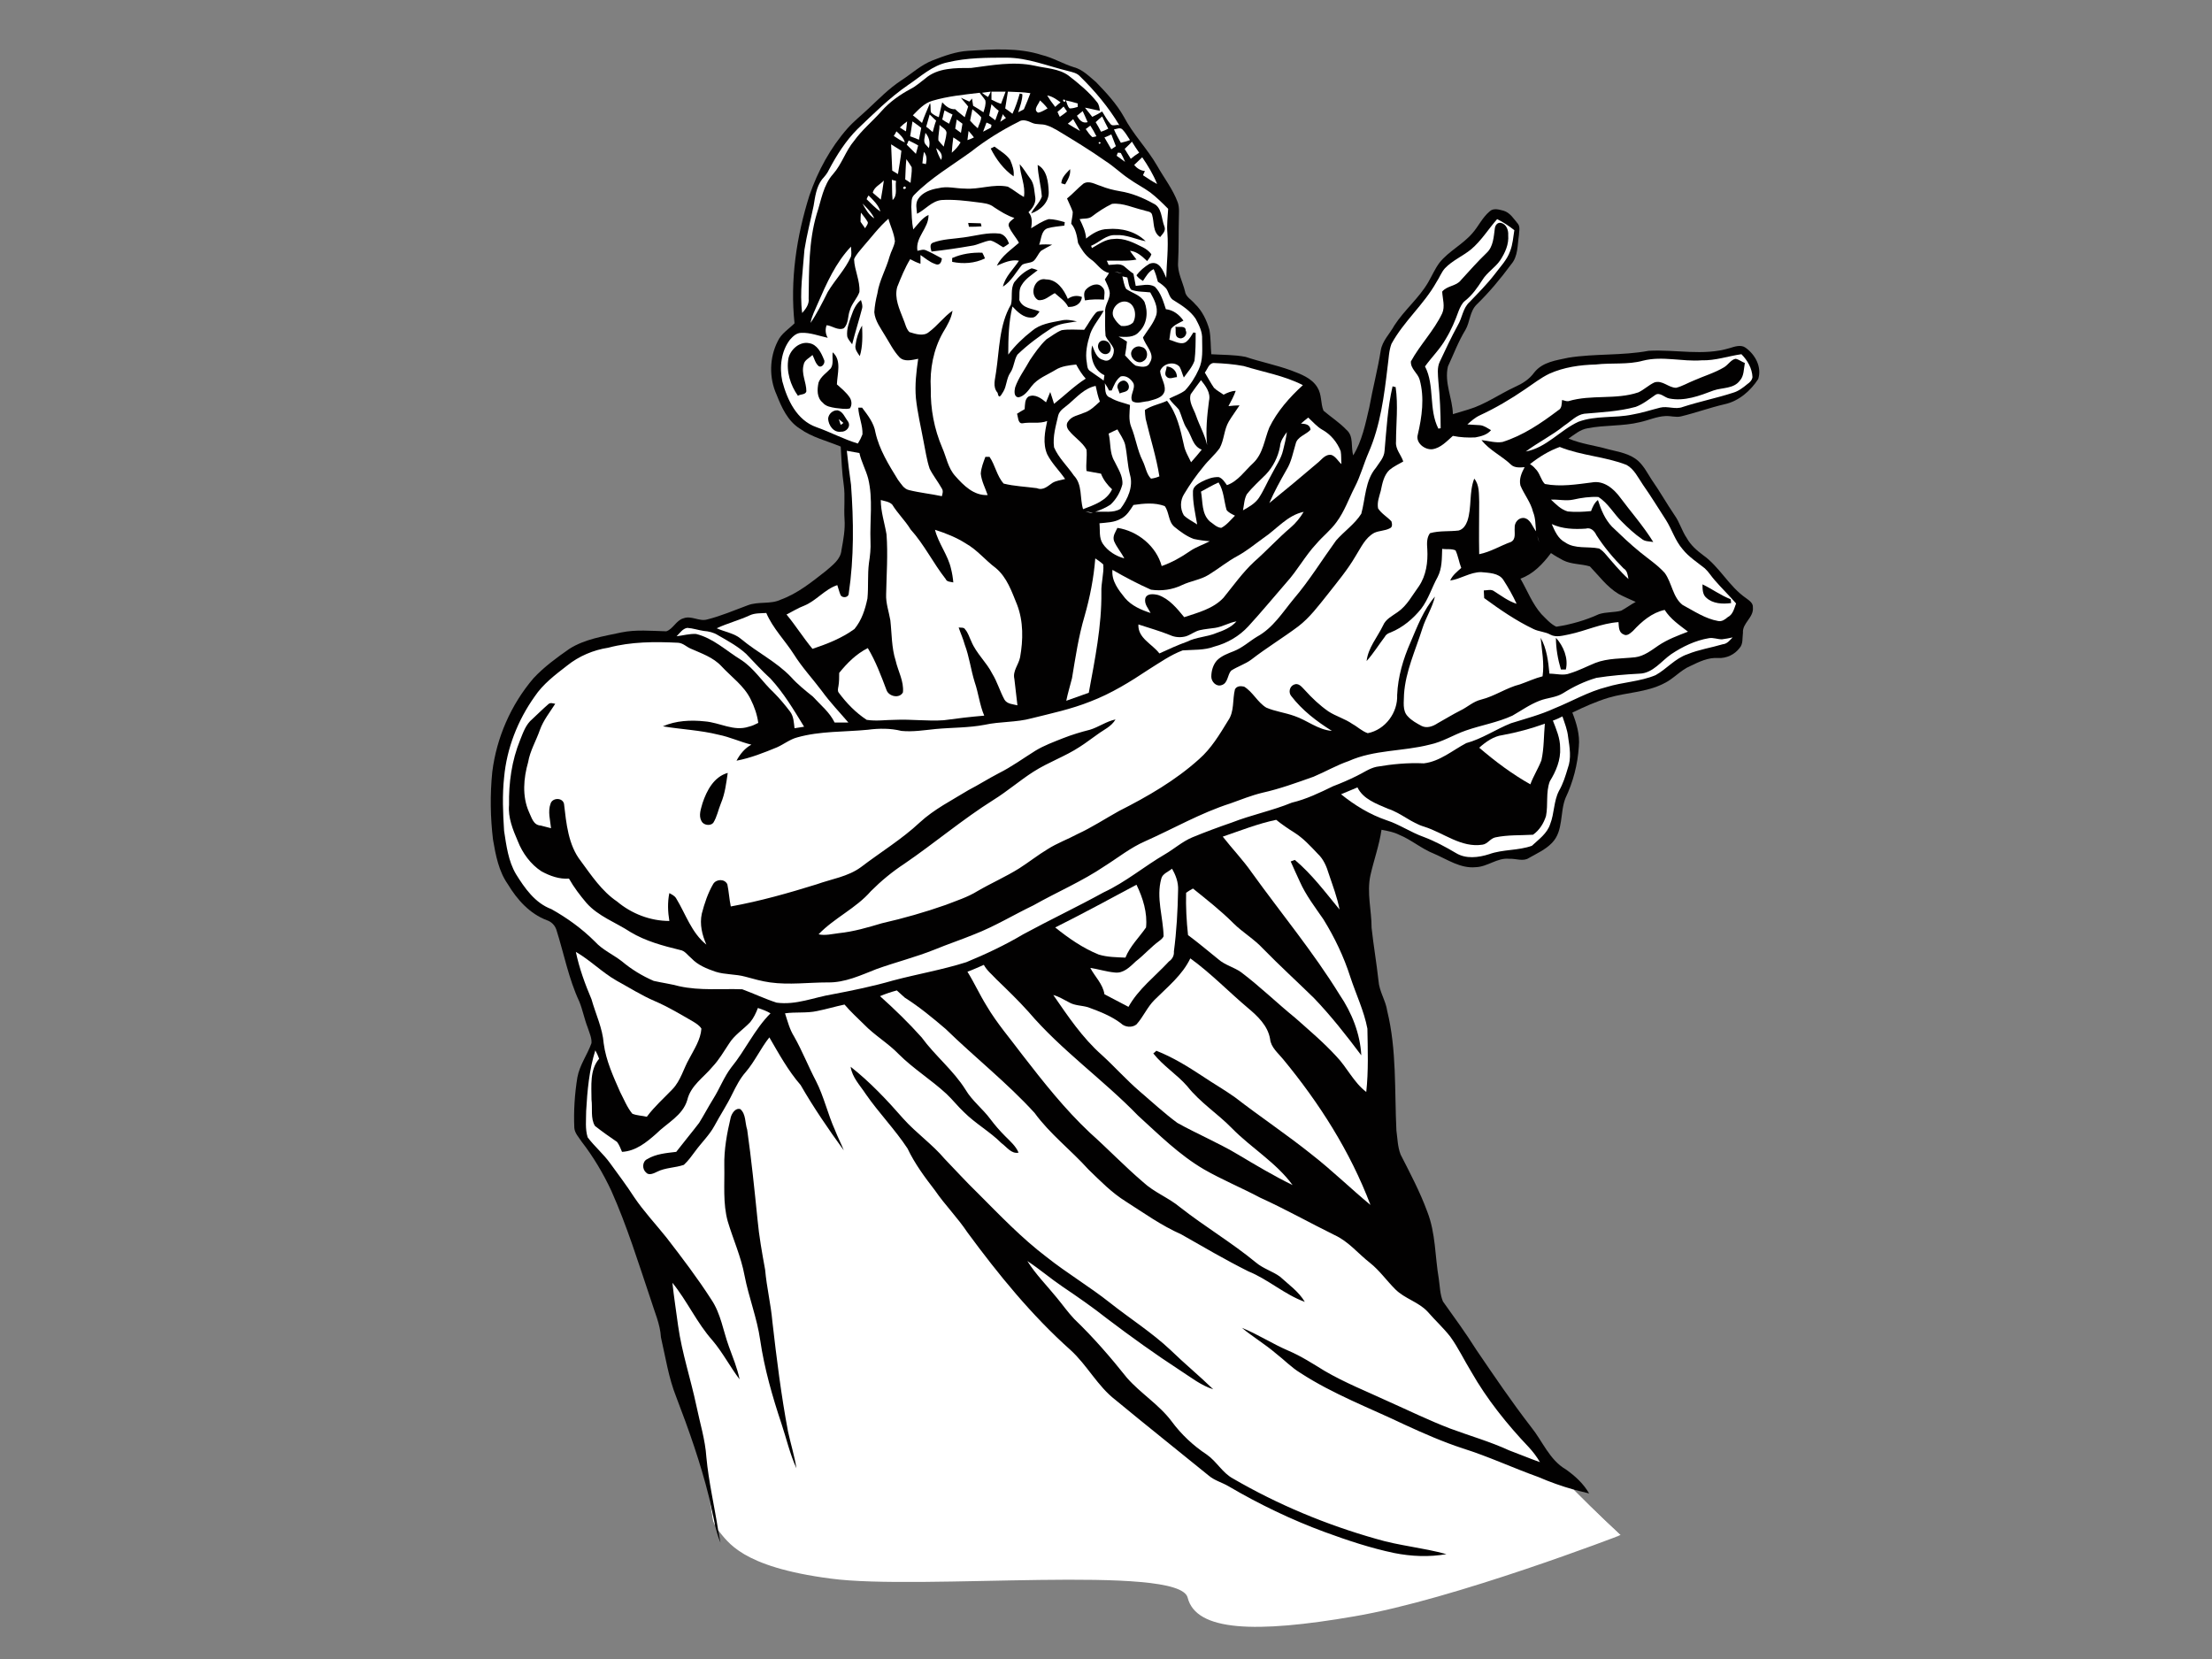 <?xml version="1.0" encoding="utf-8"?>
<!-- Generator: Adobe Illustrator 17.0.0, SVG Export Plug-In . SVG Version: 6.00 Build 0)  -->
<!DOCTYPE svg PUBLIC "-//W3C//DTD SVG 1.1//EN" "http://www.w3.org/Graphics/SVG/1.1/DTD/svg11.dtd">
<svg version="1.1" id="Layer_1" xmlns="http://www.w3.org/2000/svg" xmlns:xlink="http://www.w3.org/1999/xlink" x="0px" y="0px"
	 width="800px" height="600px" viewBox="0 0 800 600" enable-background="new 0 0 800 600" xml:space="preserve">
<rect x="0" y="0" width="800" height="600" fill="#808080" stroke="none"/>
<g>
	<path fill-rule="evenodd" clip-rule="evenodd" fill="#020101" d="M178.033,279.251c1.519-12.422,6.764-24.429,14.908-33.954
		c3.864-4.139,8.418-7.454,12.974-10.631c5.659-3.585,12.423-4.554,18.771-5.934c5.385-1.106,10.769-0.551,16.289-0.415
		c2.485-0.828,3.588-4.003,6.211-4.694c2.899-1.102,5.661,1.242,8.559,0.418c4.969-1.242,9.801-3.315,14.632-5.108
		c3.863-1.52,8.283-0.278,12.009-2.071c6.07-2.209,11.184-6.348,16.288-10.354c2.344-2.068,5.385-4.139,5.659-7.591
		c0.688-3.725,1.379-7.454,1.102-11.179c-0.274-4.143,0.277-8.282-0.274-12.285c-0.691-4.694-0.828-9.247-1.102-13.942
		c-4.972-2.071-10.358-3.314-14.774-6.487c-4.417-2.76-6.621-7.727-8.42-12.285c-2.759-6.074-2.62-13.387,0.415-19.324
		c1.244-2.759,4.003-4.416,6.074-6.488c-1.657-15.595,0.688-31.33,5.386-46.239c3.033-8.833,7.591-17.253,13.801-24.296
		c2.208-2.482,4.827-4.554,7.313-6.898c3.869-3.593,7.595-7.454,12.011-10.354c3.866-2.481,7.176-5.659,11.457-7.313
		c4.279-1.657,8.418-3.178,12.835-3.451c8.833-0.555,18.082-1.242,26.642,1.517c4.003,0.966,7.591,3.173,11.592,4.417
		c3.175,0.828,5.523,3.314,8.005,5.381c3.729,3.866,7.457,7.869,10.076,12.562c3.315,6.347,8.42,11.457,12.011,17.667
		c2.482,4.417,5.659,8.418,7.454,13.253c0.688,1.931,0.415,4.003,0.415,6.074c-0.142,5.105,0,10.351-0.278,15.596
		c-0.278,3.728,1.657,7.039,2.486,10.491c0.278,2.066,2.349,3.037,3.588,4.552c2.622,2.487,4.279,5.938,5.245,9.389
		c0.551,2.897,0.415,5.934,0.693,8.834c4.139,0.273,8.278,0.137,12.421,0.965c5.383,1.795,10.906,2.9,16.287,4.831
		c3.593,1.38,7.596,2.759,9.662,6.211c1.658,2.623,1.107,5.797,2.209,8.42c2.759,2.349,5.8,4.279,8.282,6.902
		c2.764,2.346,1.52,6.212,2.482,9.249c3.177-5.246,4.421-11.457,5.8-17.389c1.243-6.903,3.037-13.67,4.144-20.568
		c0.546-3.451,3.306-6.074,4.963-9.111c3.593-5.523,8.838-9.799,12.148-15.459c1.384-2.348,2.486-4.972,4.144-7.18
		c3.314-4.139,8.282-6.488,11.87-10.628c2.208-2.486,3.588-5.659,6.211-7.867c1.38-1.38,3.451-0.693,5.104-0.274
		c2.349,0.688,3.729,3.037,5.247,4.827c0.829,1.243,0.28,2.764,0.28,4.003c-0.554,3.593-0.28,7.595-2.763,10.495
		c-3.866,5.241-8.009,10.214-12.559,14.63c-2.486,2.486-2.349,6.211-4.006,9.111c-2.622,4.276-4.281,8.834-6.352,13.25
		c-1.375,5.934,1.658,11.457,1.798,17.253c1.931-0.551,3.729-1.102,5.519-1.657c6.074-1.795,11.182-5.519,16.837-8.142
		c2.765-1.242,5.247-2.759,7.045-5.245c3.031-3.866,8.003-4.417,12.421-5.383c9.521-1.52,19.464-0.691,28.985-2.486
		c9.804-0.551,19.74,1.931,29.265-0.966c1.793-0.555,4.138-1.379,5.796-0.14c3.451,2.486,5.934,6.902,4.558,11.319
		c-2.765,4.281-7.046,8.005-12.148,9.111c-5.383,1.243-10.632,3.173-15.877,4.417c-1.791,0.414-3.725-0.273-5.521-0.137
		c-3.173,0.137-6.074,1.517-9.247,2.208c-6.209,1.517-12.561,0.965-18.908,2.208c-2.622,0.414-4.691,2.209-6.903,3.726
		c4.556,1.935,9.521,2.486,14.355,3.865c3.727,0.965,7.87,1.521,10.903,4.281c2.071,1.93,3.314,4.417,4.834,6.762
		c2.896,4.143,5.383,8.56,8.283,12.84c1.788,2.481,2.618,5.654,4.416,8.282c1.38,2.482,3.589,4.417,5.794,6.07
		c6.074,4.279,9.388,11.319,15.602,15.599c1.102,0.828,2.62,1.793,2.482,3.31c0.413,3.73-3.865,5.66-3.587,9.248
		c-0.278,1.935,0.135,4.006-1.245,5.523c-1.793,2.346-4.694,3.73-7.727,3.588c-3.592-0.277-6.903,1.38-10.076,2.9
		c-3.592,1.517-6.074,4.69-9.661,6.348c-6.214,3.177-13.393,3.177-19.88,5.108c-4.554,1.379-8.834,3.31-13.112,5.381
		c1.52,3.866,2.763,8.005,2.349,12.284c-0.416,6.488-2.074,12.84-4.831,18.636c-2.071,5.245-0.691,11.87-4.832,16.146
		c-2.349,2.487-5.523,3.867-8.418,5.525c-2.071,1.378-4.699,0.135-7.181,0.276c-4.281-0.413-7.727,2.898-12.011,3.038
		c-5.519,0.551-10.209-2.763-15.04-4.836c-4.557-1.793-8.287-5.102-12.704-6.898c-1.93-0.964-4.139-1.38-6.347-1.793
		c-0.829,5.656-2.759,10.905-4.003,16.423c-1.384,6.352,0.414,12.699,0.414,19.051c0.688,6.347,1.795,12.694,2.486,19.046
		c0.273,4.003,2.619,7.176,3.174,11.043c3.448,14.077,2.619,28.712,3.315,43.204c0.41,2.898,0.41,5.798,1.517,8.694
		c3.447,6.765,7.04,13.53,9.662,20.706c3.037,7.727,2.759,16.15,4.139,24.156c0.415,2.76,0.415,5.656,1.52,8.283
		c4.139,5.796,8.278,11.457,12.008,17.388c6.488,9.526,12.834,18.911,19.88,28.023c4.133,5.107,6.62,11.87,12.557,15.321
		c3.311,2.345,6.352,5.107,8.421,8.696c-1.796-0.416-3.725-0.969-5.523-1.38c7.872,8.005,16.977,16.423,16.977,16.423
		s-61.973,17.531-97.862,23.604c-35.889,6.212-55.764,5.383-58.801-6.763c-3.037-12.283-91.653,0-132.096-5.385
		c-24.707-3.311-34.093-9.112-37.682-13.115c0.277,1.385,0.552,2.901,0.828,4.421c-0.828-1.933-1.379-4-1.932-6.074
		c-0.966-1.656-0.966-2.763-0.966-2.763l-1.242-7.589c-3.037-12.286-7.315-24.434-11.871-36.299
		c-2.759-6.903-3.866-14.357-5.521-21.538c-0.275-4.831-2.347-9.247-3.727-13.801c-4.417-13.112-8.557-26.505-14.218-39.204
		c-2.898-6.209-6.486-12.283-10.765-17.804c-0.968-1.52-2.486-3.036-2.624-4.972c-0.275-6.069,0.138-12.283,1.105-18.217
		c0.829-4.554,3.588-8.145,5.107-12.421c0.139-1.936-0.827-3.867-1.38-5.661c-1.244-3.174-1.793-6.352-3.037-9.388
		c-3.863-8.278-5.52-17.253-8.282-25.949c-0.551-1.653-1.795-2.898-3.45-3.451c-6.211-2.347-10.765-7.454-14.078-12.975
		c-3.313-4.694-4.419-10.49-5.385-16.148C177.344,295.68,177.205,287.397,178.033,279.251L178.033,279.251z M585.361,214.79
		c-4.14-2.486-7.041-6.487-10.352-9.935c-3.173-0.969-6.627-0.691-9.661-2.208c-1.515-0.829-3.038-1.658-4.416-2.622
		c-2.9,3.861-6.352,7.589-11.045,9.247c2.485,4.276,4.283,9.106,7.589,12.835c1.658,1.657,3.314,3.588,5.385,4.554
		c5.388-0.824,10.632-2.346,15.459-4.554c2.623-0.829,5.383-0.551,8.01-1.243c1.788-0.965,3.446-2.208,5.245-3.173
		C589.504,216.726,587.433,215.897,585.361,214.79z"/>
	<path fill-rule="evenodd" clip-rule="evenodd" fill="#FFFFFF" d="M386.319,25.688c-7.449-1.793-14.625-4.83-22.357-4.83
		c-7.043,0-14.219,0-21.122,1.657c-5.659,1.107-9.935,5.245-14.492,8.283c-6.621,4.552-12.422,10.353-18.218,15.872
		c-4.279,4.279-7.591,9.526-10.353,14.77c-0.551,1.244-1.517,2.346-2.487,3.451c-2.067,2.759-2.481,6.211-3.032,9.521
		c-1.107,5.386-2.486,10.628-3.315,15.877c-0.551,7.727-1.793,15.321-0.829,22.912c1.243-1.379,2.627-3.177,2.346-5.245
		c0.142-10.218,0-20.704,2.9-30.507c1.657-4.967,2.345-10.49,5.937-14.492c3.174-3.588,4.554-8.42,7.591-12.008
		c2.899-4.002,6.625-7.039,9.939-10.768c2.9-3.31,6.625-5.934,10.491-8.005c1.931-0.966,3.588-2.486,5.245-3.725
		c4.554-4.003,11.042-3.866,16.565-3.866c7.591-0.965,15.323-2.486,23.05-0.828c4.006,0.965,8.696,0.965,12.285,3.588
		c3.728,2.9,7.453,5.937,10.35,9.662c0.691,0.828,0.829,2.071,0.969,3.037c-1.798-0.278-3.588-0.829-5.386-1.107
		c0.829,1.107,1.798,2.213,2.627,3.315c1.242-0.551,2.481-1.242,3.588-1.931c0.965,1.517,1.793,3.175,3.032,4.554
		c0.693,0.966,2.349,0,3.178,0.415c-3.866-6.488-8.838-12.421-14.216-17.667C389.492,26.381,387.839,26.103,386.319,25.688z"/>
	<path fill-rule="evenodd" clip-rule="evenodd" fill="#FFFFFF" d="M372.654,33.697c-2.618-0.413-5.381-0.413-8.142-0.555
		c-0.277,2.071-0.691,4.006-0.964,6.074c0.964,0.693,1.793,1.244,2.618,1.935c1.107-2.35,1.935-4.83,2.627-7.316
		c0.273,0,0.829,0.137,0.966,0.277c0,2.209-0.829,4.276-1.52,6.485c0.691-0.414,1.52-0.688,2.071-1.102
		C371.137,37.559,371.966,35.628,372.654,33.697z"/>
	<path fill-rule="evenodd" clip-rule="evenodd" fill="#FFFFFF" d="M363.684,33.142c-1.653,0-3.451,0-5.108,0c0,0.969,0,1.935,0,2.9
		c1.106,0.551,2.211,1.106,3.455,1.517C362.577,36.043,363.133,34.663,363.684,33.142z"/>
	<path fill-rule="evenodd" clip-rule="evenodd" fill="#FFFFFF" d="M358.302,33.142c-0.969,0.141-2.071,0.278-3.173,0.415
		c0.688,0.555,1.517,1.106,2.204,1.52C357.747,34.386,358.025,33.835,358.302,33.142z"/>
	<path fill-rule="evenodd" clip-rule="evenodd" fill="#FFFFFF" d="M354.299,33.557c-5.8,0.691-11.597,1.242-17.12,2.9
		c-2.896,0.828-4.967,3.173-7.035,5.245c1.102,0.829,2.204,1.795,3.314,2.759c0.825-2.486,1.931-4.83,2.893-7.176
		c0.413,1.102,0,2.482,0.413,3.452c0.833,0.825,1.798,1.239,2.764,1.653c0.415-1.793,0.829-3.588,1.239-5.381
		c1.243,1.379,2.764,2.623,4.699,2.486c1.102,1.102,2.346,1.93,3.447,2.896c0.415-1.238,0.829-2.622,1.243-3.861
		c-0.829-1.106-1.795-2.071-2.622-3.178c0.966,0.415,2.071,0.97,3.037,1.38c0.278-0.273,0.691-0.688,0.969-1.102
		c0.137,0.829,0.273,1.795,0.411,2.623c1.242,0.688,2.486,1.517,3.728,2.346c0.41-1.38,0.966-2.76,0.693-4.276
		C355.816,35.35,354.988,34.526,354.299,33.557z"/>
	<path fill-rule="evenodd" clip-rule="evenodd" fill="#FFFFFF" d="M383.559,37.008c-1.517-1.107-3.033-2.209-4.831-2.482
		c0.829,1.375,1.798,2.759,2.9,4.139C382.184,38.114,382.872,37.559,383.559,37.008z"/>
	<path fill-rule="evenodd" clip-rule="evenodd" fill="#FFFFFF" d="M384.943,36.043c-1.106-0.278,0,1.517,0.415,0.415
		C385.216,36.321,385.08,36.043,384.943,36.043z"/>
	<path fill-rule="evenodd" clip-rule="evenodd" fill="#FFFFFF" d="M389.774,37.423c-1.384-0.415-2.899-0.829-4.284-1.102
		c0.419,0.964,0.556,2.208,1.385,2.896c1.102,0,1.93-0.278,2.899-0.551C389.774,38.387,389.774,37.699,389.774,37.423z"/>
	<path fill-rule="evenodd" clip-rule="evenodd" fill="#FFFFFF" d="M378.869,39.216c-0.829-1.102-1.798-2.068-2.759-2.896
		c-0.415,1.379-2.627,3.31-0.693,4.416C376.661,40.596,377.763,39.767,378.869,39.216z"/>
	<path fill-rule="evenodd" clip-rule="evenodd" fill="#FFFFFF" d="M361.202,40.045c-0.969-0.688-1.798-1.517-2.626-2.346
		c-0.274,1.38-0.551,2.76-0.829,4.139c0.691,0.551,1.52,1.107,2.213,1.658C360.373,42.39,360.788,41.151,361.202,40.045z"/>
	<path fill-rule="evenodd" clip-rule="evenodd" fill="#FFFFFF" d="M384.665,38.529c-0.691,0.688-1.52,1.38-2.208,1.931
		c0.273,0.691,0.551,1.242,0.829,1.793c0.828-0.551,1.793-1.242,2.622-1.931C385.489,39.767,385.08,39.079,384.665,38.529z"/>
	<path fill-rule="evenodd" clip-rule="evenodd" fill="#FFFFFF" d="M354.85,42.39c-0.964-1.102-2.067-1.93-3.173-2.896
		c-0.277,1.379-0.551,2.759-0.828,4.139c0.828,0.966,1.793,1.935,2.759,2.759C354.022,45.012,354.85,43.77,354.85,42.39z"/>
	<path fill-rule="evenodd" clip-rule="evenodd" fill="#FFFFFF" d="M344.497,41.424c-0.966-0.413-1.931-0.964-2.897-1.515
		c-0.277,0.828-0.551,2.481-0.833,3.31c0.833,0.551,1.658,1.106,2.486,1.52C343.668,43.633,344.082,42.531,344.497,41.424z"/>
	<path fill-rule="evenodd" clip-rule="evenodd" fill="#FFFFFF" d="M391.565,40.182c-0.689,0.555-1.377,1.106-2.073,1.657
		c0.833,1.52,1.94,2.9,3.87,2.349C392.807,42.804,392.119,41.424,391.565,40.182z"/>
	<path fill-rule="evenodd" clip-rule="evenodd" fill="#FFFFFF" d="M362.719,41.287c-0.415,0.966-0.688,1.931-0.969,2.76
		c0.696-0.415,1.384-0.966,2.071-1.38C363.406,42.253,362.992,41.839,362.719,41.287z"/>
	<path fill-rule="evenodd" clip-rule="evenodd" fill="#FFFFFF" d="M338.563,43.633c-0.828-0.688-1.515-1.517-2.344-2.209
		c-0.415,1.38-0.829,2.9-1.244,4.417c0.829,0.551,1.517,1.243,2.346,1.935C337.735,46.392,338.008,45.012,338.563,43.633z"/>
	<path fill-rule="evenodd" clip-rule="evenodd" fill="#FFFFFF" d="M400.812,46.534c-0.824-1.522-1.517-3.037-2.204-4.417
		c-0.829,0.688-1.658,1.38-2.346,2.071c0.688,1.102,1.377,2.346,1.931,3.448C399.159,47.361,399.988,46.947,400.812,46.534z"/>
	<path fill-rule="evenodd" clip-rule="evenodd" fill="#FFFFFF" d="M388.117,43.082c-0.555,0.551-1.242,1.106-1.931,1.657
		c1.376,0.829,2.897,1.795,4.417,2.622C389.774,45.983,388.946,44.461,388.117,43.082z"/>
	<g>
		<path fill-rule="evenodd" clip-rule="evenodd" fill="#FFFFFF" d="M373.346,44.461c-1.52-0.691-3.452-1.515-4.968-0.413
			c-6.074,3.037-11.875,6.625-17.116,10.768c-7.038,5.105-14.629,9.522-20.703,15.736c-1.107,1.102-0.829,2.759-0.97,4.276
			c0.141,2.623,0.141,5.386,0.693,8.147c1.657-1.795,3.177-4.144,5.523-5.246c0.137,4.831-4.832,8.005-4.003,12.973
			c0.962-0.138,2.068-0.689,3.173-0.138c1.931,0.829,3.862,1.935,5.661,2.9c-0.141,1.658-0.97,2.76-2.627,1.931
			c-1.931-0.693-3.448-2.072-5.105-3.174c0,1.102,0,2.208,0,3.174c-1.242-0.415-2.486-0.966-3.728-1.657
			c-1.931,3.177-3.311,6.625-4.69,10.075c-1.102,4.008,0.828,8.01,2.203,11.598c0.696,1.515,0.97,3.45,2.213,4.69
			c2.209,0.691,5.105,1.657,7.04,0c3.173-2.346,5.383-5.519,8.556-7.727c-0.415,2.759-1.931,5.381-3.448,7.867
			c-3.451,6.074-4.83,13.25-4.416,20.29c-0.142,7.317,1.238,14.63,4.134,21.395c1.525,3.451,2.071,7.318,4.699,10.213
			c3.033,3.451,6.761,7.181,11.733,6.903c-0.828-2.486-2.211-4.968-2.486-7.731c0.137-2.209,0.966-4.139,1.658-6.074
			c0.546,0,0.961,0,1.515,0c2.073,3.037,2.624,6.902,5.105,9.662c3.869,0.965,8.009,1.106,12.011,1.657
			c2.346,0.966,4.003-0.829,5.659-1.931c1.38-0.828,3.037-0.965,4.554-1.379c-2.072-3.037-4.83-5.659-6.488-8.974
			c-1.657-3.866-0.828-8.142,0-12.008c-2.9,1.102-5.933,0.274-8.97,0.829c-1.658,0.136-1.52-2.35-1.935-3.452
			c0.828-0.555,1.798-1.106,2.759-1.657c0.141-1.658,0-3.588,1.384-4.554c2.346-1.106,4.695,0.688,6.347,2.068
			c0.556-1.243,0.97-2.482,1.521-3.725c0.415,1.379,0.966,2.759,1.379,4.279c3.866-3.037,7.317-6.488,11.457-9.111
			c-1.38-1.52-2.482-3.315-3.452-5.108c-2.486,0.277-5.245,0.551-7.454,1.93c-2.896,1.798-6.484,3.037-8.696,5.937
			c-1.242,1.658-2.619,3.588-4.69,4.003c-1.798-0.137-1.517-2.345-1.242-3.588c1.242-3.588,3.588-6.625,5.386-9.935
			c1.79-2.627,3.588-5.246,5.933-7.457c1.795-1.102,3.448-2.482,5.519-3.311c2.626-0.413,5.386-0.137,8.145-0.137
			c1.38-1.935,2.486-4.143,4.143-6.074c0.688-0.828,1.79-0.691,2.897-0.828c-1.52,2.899-3.725,5.245-4.832,8.282
			c-1.106,3.451-1.935,7.039-1.242,10.627c0.136,0.966,0.136,2.072,0.966,2.759c1.657,1.243,3.45,2.349,5.108,3.593
			c0.136-0.693,0.136-1.244,0.278-1.936c-4.003-1.793-5.386-6.902-4.417-10.764c0.829,1.931,1.517,4.69,4.003,5.246
			c2.486,1.239,4.276-2.071,3.725-4.144c-0.693-1.657-2.209-2.899-2.897-4.552c-0.277-2.9-0.14-5.661-0.14-8.56
			c-0.273-2.487,1.657-4.417,1.657-6.903c-0.14-1.795-1.102-3.448-1.793-4.968c0.551-0.829,1.102-1.517,1.52-2.345
			c-2.9-0.556-4.284-3.451-6.63-4.972c-2.071-1.517-3.45-3.726-4.553-5.797c-0.419-2.622-0.829-5.105-2.486-7.039
			c0.137-1.515,0.551-2.759,0.551-4.279c-0.551-1.653-1.377-3.173-2.068-4.831c2.068-1.653,3.865-3.725,5.938-5.382
			c2.066-1.243,4.276,0.277,6.206,0.828c2.349,0.965,4.695,1.522,7.044,1.931c4.276,0.693,8.278,2.349,12.007,4.421
			c3.173,1.38,2.9,5.519,4.002,8.278c0.688,1.658-0.688,2.764-1.517,3.866c-2.763-1.795-2.071-5.246-2.9-8.005
			c-0.277-1.38-2.071-1.242-2.899-1.657c-3.863-0.829-7.591-2.76-11.593-2.346c-2.623,1.243-5.105,2.897-7.454,4.695
			c-1.242,0.828-2.896,0.551-4.279,0.828c1.102,2.204,2.208,4.554,2.344,7.036c2.213-1.795,4.832-3.448,7.869-3.448
			c4.835-0.413,10.08,0.825,13.668,4.417c-3.588-0.691-7.043-2.486-10.768-2.213c-3.451-0.273-5.937,2.627-8.971,3.869
			c0.137,0.274,0.273,0.551,0.273,0.825c2.486-1.38,4.972-3.311,8.005-3.311c3.73-0.413,7.18,1.38,10.491,3.037
			c1.106,0.551,2.212,1.38,3.037,2.482c-0.278,0.969-0.966,1.657-1.52,2.486c-1.791-1.657-3.588-3.451-6.207-3.728
			c0.688,1.106,1.517,2.071,2.345,3.177c-3.588,0.688-7.176,0.273-10.764,0.414c0.273,0.41,0.411,0.966,0.688,1.517
			c1.931,0,3.866-0.688,5.519,0.415c1.106,0.965,2.213,1.93,3.455,2.759c0.274,1.38,0.547,2.9,0.829,4.417
			c2.204-0.138,4.69-0.966,6.898,0.277c2.209,2.209,3.037,5.246,4.003,8.147c2.623,0.273,4.831,1.93,6.352,4.139
			c-1.52,0.828-3.315,1.52-4.417,2.899c-0.414,1.24-0.414,2.76-0.691,4.003c2.072,0.551,4.553,2.209,6.351,0.551
			c0.962-0.828,1.658-2.071,2.346-3.173c0.273,0,0.688,0.137,0.829,0.137c0,3.315,0,6.766-0.415,10.077
			c-0.829,2.346-2.486,4.144-3.866,6.074c-0.551-1.242-0.829-2.623-1.52-3.866c-1.931-2.208-6.074-1.242-7.036,1.521
			c0.137,2.345,1.931,4.554,1.658,7.04c-0.556,2.759-3.73,3.173-5.942,3.861c-1.93,0.14-4.134,1.106-5.792,0
			c-1.106-2.068,1.243-4.417,0.414-6.485c-0.969-1.657-2.626-2.9-4.557-2.486c-1.793,1.243-2.486,3.311-3.315,5.11
			c-0.273,0-0.688,0-0.961,0c-0.418-0.97-0.969-1.798-1.52-2.624c0.277,1.795-0.278,4.554,2.067,5.246
			c2.213,1.379,4.695,1.793,7.044,2.618c-0.141,2.624-0.556,5.386,0.415,7.872c1.657,4.003,2.204,8.42,4.139,12.281
			c1.106,2.209,1.379,4.835,3.037,6.489c1.102-0.137,2.071-0.415,3.037-0.824c-1.107-7.043-3.311-13.806-4.968-20.844
			c-0.141-1.102-0.278-2.209-0.278-3.175c2.482-1.657,5.383-2.071,8.005-3.314c3.592,4.554,4.835,10.353,6.074,15.873
			c0.415,2.349,1.657,4.281,2.622,6.352c1.38-1.521,2.622-3.037,3.866-4.558c-3.31-1.238-3.593-4.967-5.383-7.589
			c-1.384-2.073-1.798-4.554-2.899-6.903c-1.102-1.38-2.624-2.482-3.452-4.003c1.935-0.966,4.006-1.657,5.66-2.896
			c2.068-2.209,3.724-4.832,4.968-7.596c1.657-3.447,1.242-7.313,1.242-10.904c0.142-2.76-1.102-5.105-2.344-7.451
			c-1.931-2.899-4.973-4.835-7.872-6.629c-1.653-0.824-1.791-2.896-2.76-4.276c-0.828-0.969-1.93-1.795-3.032-2.486
			c-0.415-1.658-0.829-3.037-1.517-4.554c-1.798,0.824-2.764,2.623-3.87,4.276c-0.829-0.551-1.79-1.102-2.346-2.068
			c1.243-1.657,2.9-3.037,4.695-4.143c3.588-1.38,4.967,2.622,6.069,5.108c0.141-5.381,0.829-10.768,0.415-16.287
			c-0.273-2.9,0.141-5.796,0.278-8.696c-2.068-2.071-4.139-4.144-6.485-5.937c-2.486-1.795-5.245-3.174-7.731-4.968
			c-2.9-1.93-5.386-4.416-8.419-6.347c-5.66-4.006-11.597-7.594-17.534-11.182c-1.242-0.693-2.481-1.38-3.861-1.795
			C376.798,44.739,374.867,45.153,373.346,44.461L373.346,44.461z M365.341,57.852c0.824,1.931,1.52,3.861,1.239,5.934
			c-3.588-2.487-6.347-6.212-8.278-10.077c0.415-0.274,0.966-0.415,1.38-0.688C361.613,54.537,363.961,55.781,365.341,57.852
			L365.341,57.852z M372.522,64.478c1.653,2.071,1.516,4.831,1.93,7.176c0.137,2.071-1.106,3.729-2.486,5.108
			c1.517,1.658,1.244,3.863,0.966,5.797c2.071-1.243,4.003-2.624,6.352-3.311c1.93,0,3.861,0.551,5.796,1.102
			c0,0.415-0.137,0.829-0.137,1.244c-2.071,0.273-4.143,0.415-6.074,0.966c-2.346,0.828-2.208,3.865-3.042,5.933
			c1.521-0.137,3.178-0.137,4.699,0c-1.384,0.693-2.626,1.384-4.003,2.209c-1.106,1.106-1.52,2.622-2.763,3.728
			c-1.239,0.829-2.897,0.551-4.139,1.38c-2.213,2.623-3.87,5.938-6.903,7.868c0.829-3.725,3.861-6.347,5.796-9.384
			c-2.763-0.555-5.381,0.688-8.004,1.794c1.793-3.588,5.241-5.796,8.004-8.282c-1.106-2.071-2.763-3.73-3.588-5.796
			c-0.691-1.522,1.107-2.35,1.935-3.178c-2.626-0.829-4.972-2.345-7.316-3.861c-1.658-1.38-3.866-1.52-5.937-1.795
			c-4.281-0.555-8.696-1.106-13.114-0.828c-3.588,0.413-5.796,3.446-8.833,4.967c-0.142-1.793-0.689-3.725,0.413-5.381
			c1.517-2.349,4.559-3.452,7.317-3.866c3.173-0.829,6.347,0.136,9.521,0.136c5.246,0.415,10.354-1.793,15.599-0.688
			c2.068,1.102,3.726,2.623,5.797,3.725c0.691-4.139-1.38-7.867-1.517-11.87C370.173,60.89,371.279,62.821,372.522,64.478
			L372.522,64.478z M379.284,69.446c0.137,3.728-3.042,6.625-6.352,7.731c0.966-2.071,3.037-3.728,3.866-6.074
			c-0.274-3.866-1.38-7.591-1.517-11.455C378.728,61.44,379.142,65.994,379.284,69.446L379.284,69.446z M387.011,61.163
			c0.277,2.073-0.825,3.866-1.795,5.523c-0.415-0.137-1.102-0.277-1.379-0.413C383.974,64.063,385.631,62.684,387.011,61.163
			L387.011,61.163z M354.714,80.764c0.137,0.273,0.137,0.829,0.274,1.102c-1.517,0.142-3.037,0.142-4.559,0.142
			c-0.132-0.415-0.132-0.829-0.273-1.384C351.677,80.624,353.193,80.764,354.714,80.764L354.714,80.764z M361.613,84.489
			c1.793,0.415,2.763,2.073,3.314,3.593c-0.691,0.551-1.379,0.965-2.067,1.379c-1.521-0.828-2.9-2.071-4.699-2.486
			c-2.346,0.278-4.554,1.658-6.899,1.935c-4.694,0.825-9.525,1.517-14.356,2.068c-0.273-0.965-0.829-2.623,0.415-3.173
			c3.588-1.38,7.454-1.38,11.179-1.931C352.784,85.318,357.199,83.938,361.613,84.489L361.613,84.489z M355.265,91.392
			c0.415,0.693,0.693,1.38,0.965,2.071c-3.729,1.795-7.869,2.071-11.87,1.239c0-0.41,0-1.102,0-1.379
			C347.812,91.807,351.54,91.255,355.265,91.392L355.265,91.392z M375.281,97.739c-2.071,1.658-4.417,3.037-5.801,5.386
			c-1.102,1.658-0.688,3.588-0.829,5.383c1.243,3.173,4.831,3.037,7.317,4.143c-0.688,0.966-1.517,2.346-2.9,2.204
			c-2.896,0.141-5.105-2.068-6.903-4.003c-1.375,5.661-1.515,11.46-1.515,17.394c2.486-3.311,5.386-6.074,8.56-8.556
			c2.9-2.486,6.761-3.037,10.35-3.728c2.071-0.551,4.003-0.138,5.933,0.277c-3.032,0.551-6.484,0.688-9.243,2.482
			c-4.281,2.764-8.556,5.937-12.285,9.525c-1.242,1.935-1.242,4.694-2.622,6.625c-1.38,2.071-1.242,4.694-2.481,6.765
			c-0.556,0.689-1.521,3.311-2.073,0.414c-1.935-2.208-0.828-4.972-0.555-7.453c1.242-8.147,1.106-17.116,5.386-24.434
			c0.688-2.622-0.278-5.659,1.242-8.145c1.653-2.068,3.721-4.003,6.207-4.968C373.897,97.188,374.589,97.466,375.281,97.739
			L375.281,97.739z M378.313,101.054c4.003,0,6.488,3.729,7.872,7.039c1.516-1.102,3.306-1.38,5.105-0.693
			c-0.277,2.624-2.623,3.73-4.972,3.593c-1.102-2.208-3.174-3.451-4.831-4.972c-1.931,0.969-3.725,2.9-6.07,2.486
			C371.966,106.437,374.312,100.088,378.313,101.054L378.313,101.054z M398.608,103.813c1.38,1.107,0.688,3.037,0.688,4.558
			c-2.346-0.141-4.69-0.141-6.903,0.273c-0.273-1.38-0.688-3.033,0.556-4.139C394.327,103.125,397.091,102.02,398.608,103.813
			L398.608,103.813z M428.837,119.55c0.828,1.52-1.107,3.45-2.627,2.623c-1.517-0.551-0.824-2.623-1.102-4.003
			C426.488,118.448,428.837,117.619,428.837,119.55L428.837,119.55z M399.85,123.278c1.79,0.415,2.619,3.173,1.102,4.417
			c-1.93,1.379-4.416-1.243-3.728-3.173C397.501,123.415,398.744,122.864,399.85,123.278L399.85,123.278z M425.663,136.392
			c-1.11,0-2.763,0.965-3.728-0.141c-1.102-0.965,0-2.486,0-3.725C424.006,132.662,425.663,134.184,425.663,136.392L425.663,136.392
			z M408.128,140.668c-0.551,1.243-2.345,1.107-3.173,1.658c-0.273-0.689-0.551-1.517-0.828-2.209
			c-0.138-1.379,1.101-2.481,2.344-2.481C407.714,137.772,408.684,139.425,408.128,140.668z"/>
	</g>
	<path fill-rule="evenodd" clip-rule="evenodd" fill="#FFFFFF" d="M348.085,44.739c-0.688-0.551-1.375-0.969-2.068-1.52
		c-0.137,1.106-0.415,2.208-0.551,3.315c0.688,0.551,1.375,0.964,2.068,1.515C347.67,46.947,347.948,45.841,348.085,44.739z"/>
	<path fill-rule="evenodd" clip-rule="evenodd" fill="#FFFFFF" d="M333.177,46.256c-0.965-0.829-2.067-1.517-3.174-2.346
		c-0.273,1.795-0.551,3.588-0.828,5.383c1.106,0.415,2.211,0.829,3.173,1.242C332.631,49.156,332.904,47.636,333.177,46.256z"/>
	<path fill-rule="evenodd" clip-rule="evenodd" fill="#FFFFFF" d="M328.074,43.91c-0.97,0.689-1.795,1.38-2.624,2.209
		c0.693,0.415,1.38,0.966,2.209,1.379C327.799,46.256,327.932,45.153,328.074,43.91z"/>
	<path fill-rule="evenodd" clip-rule="evenodd" fill="#FFFFFF" d="M358.576,45.153c-0.551-0.278-1.244-0.555-1.791-0.829
		c-0.413,1.102-0.828,2.209-1.242,3.311c0.961-0.551,1.931-0.966,2.896-1.517C358.438,45.841,358.576,45.29,358.576,45.153z"/>
	<path fill-rule="evenodd" clip-rule="evenodd" fill="#FFFFFF" d="M396.536,49.293c-0.688-1.38-1.384-2.623-2.209-3.866
		c-0.551,0.415-1.106,0.829-1.657,1.243c0.691,0.966,1.38,2.072,2.349,2.9C395.571,49.571,395.98,49.429,396.536,49.293z"/>
	<path fill-rule="evenodd" clip-rule="evenodd" fill="#FFFFFF" d="M342.293,48.327c0.273-1.52-1.657-2.208-2.486-3.174
		c0,1.931-0.556,3.725-0.415,5.66c0.551,0.688,1.243,1.517,1.931,2.209C341.6,51.501,342.151,49.984,342.293,48.327z"/>
	<path fill-rule="evenodd" clip-rule="evenodd" fill="#FFFFFF" d="M405.924,46.807c-0.828-0.824-2.072-0.137-3.041,0
		c0.693,1.657,1.657,3.315,2.486,4.83c1.102-0.273,2.208-0.551,3.315-0.965C407.855,49.429,407.026,47.913,405.924,46.807z"/>
	<path fill-rule="evenodd" clip-rule="evenodd" fill="#FFFFFF" d="M352.228,49.707c-0.551-0.829-1.242-1.517-1.93-2.346
		c-0.142,1.102-0.278,2.209-0.415,3.311C350.711,50.398,351.4,50.122,352.228,49.707z"/>
	<path fill-rule="evenodd" clip-rule="evenodd" fill="#FFFFFF" d="M327.244,51.501c-0.415-1.653-1.795-2.9-3.037-4.003
		c-0.278,0.551-0.551,1.102-0.966,1.658C324.485,49.984,325.864,50.949,327.244,51.501z"/>
	<path fill-rule="evenodd" clip-rule="evenodd" fill="#FFFFFF" d="M334.698,48.049c-0.138,1.38-0.966,3.178,0.137,4.281
		c0.415,0.414,0.691,0.829,1.106,1.243C336.492,51.501,336.077,49.707,334.698,48.049z"/>
	<path fill-rule="evenodd" clip-rule="evenodd" fill="#FFFFFF" d="M401.923,48.6c-0.829,0.42-1.658,0.829-2.486,1.107
		c0.828,1.379,1.657,2.9,2.486,4.279c0.546-0.413,1.102-0.691,1.653-1.106C403.025,51.501,402.469,49.984,401.923,48.6z"/>
	<path fill-rule="evenodd" clip-rule="evenodd" fill="#FFFFFF" d="M347.397,51.501c-0.829-0.551-1.658-1.242-2.623-1.793
		c-0.278,1.793-0.415,3.728-0.551,5.523C345.466,54.123,346.568,53.022,347.397,51.501z"/>
	<path fill-rule="evenodd" clip-rule="evenodd" fill="#FFFFFF" d="M332.075,52.608c-1.102-0.693-2.345-1.244-3.45-1.795
		c-0.278,0.551-0.415,1.102-0.693,1.517c1.106,1.106,2.213,2.208,3.315,3.31C331.52,54.674,331.802,53.71,332.075,52.608z"/>
	<path fill-rule="evenodd" clip-rule="evenodd" fill="#FFFFFF" d="M409.372,51.227c-0.829,0.966-1.795,1.795-2.622,2.623
		c0.691,1.239,1.52,2.346,2.208,3.588c0.969-0.828,1.931-1.52,3.037-2.208C411.029,53.85,410.201,52.608,409.372,51.227z"/>
	<path fill-rule="evenodd" clip-rule="evenodd" fill="#FFFFFF" d="M397.639,51.364c-0.415,0.137-0.415,0.415,0,0.688
		C398.193,51.779,398.193,51.501,397.639,51.364z"/>
	<path fill-rule="evenodd" clip-rule="evenodd" fill="#FFFFFF" d="M326.001,54.537c-1.242-0.828-2.486-1.515-3.725-2.344
		c0.137,3.173,0.273,6.347,0.411,9.521c0.696,0.414,1.384,0.829,2.071,1.243C325.173,60.198,325.728,57.438,326.001,54.537z"/>
	<path fill-rule="evenodd" clip-rule="evenodd" fill="#FFFFFF" d="M340.358,57.852c0.828-1.793-0.414-3.315-1.795-4.279
		C338.978,55.089,339.529,56.469,340.358,57.852z"/>
	<path fill-rule="evenodd" clip-rule="evenodd" fill="#FFFFFF" d="M405.369,55.367c-0.273-0.137-0.829-0.137-1.102-0.137
		c-0.14,0.41-0.278,0.688-0.415,1.102c0.966,0.691,2.072,1.52,3.033,2.208C406.471,57.438,405.924,56.332,405.369,55.367z"/>
	<path fill-rule="evenodd" clip-rule="evenodd" fill="#FFFFFF" d="M334.835,59.369c0.415-1.517,0.415-3.173-0.688-4.417
		c-0.278,1.38-0.415,2.759-0.556,4.139C333.87,59.091,334.42,59.233,334.835,59.369z"/>
	<path fill-rule="evenodd" clip-rule="evenodd" fill="#FFFFFF" d="M418.483,66.549c-1.38-3.452-3.31-6.629-5.383-9.666
		c-0.969,0.969-1.93,1.793-2.899,2.764c0.969,1.242,2.344,2.067,3.865,2.208c-0.277,0.551-0.415,0.966-0.691,1.517
		C415.031,64.478,416.688,65.58,418.483,66.549z"/>
	<path fill-rule="evenodd" clip-rule="evenodd" fill="#FFFFFF" d="M329.73,60.475c-0.555-0.969-1.243-1.935-1.931-2.9
		c-0.281,2.486-0.281,4.968-0.415,7.317c0.689,0.41,1.24,0.829,1.931,1.239C329.452,64.2,329.867,62.27,329.73,60.475z"/>
	<path fill-rule="evenodd" clip-rule="evenodd" fill="#FFFFFF" d="M324.071,65.443c-0.415-0.141-0.97-0.278-1.522-0.415
		c0.138,2.346,0,4.832,0.278,7.318C324.758,70.551,323.656,67.788,324.071,65.443z"/>
	<path fill-rule="evenodd" clip-rule="evenodd" fill="#FFFFFF" d="M319.654,65.302c-1.242,1.384-3.588,2.349-4.003,4.421
		c0.966,0.829,1.931,1.653,2.897,2.482C318.961,69.86,319.376,67.514,319.654,65.302z"/>
	<path fill-rule="evenodd" clip-rule="evenodd" fill="#FFFFFF" d="M327.518,67.651c-0.273-0.551-1.102,0.137-0.829,0.551
		C327.103,68.617,327.932,68.066,327.518,67.651z"/>
	<path fill-rule="evenodd" clip-rule="evenodd" fill="#FFFFFF" d="M318.412,76.485c-0.689-2.346-2.624-4.139-4.281-5.797
		c-0.278,0.415-0.551,0.829-0.693,1.38C315.097,73.588,316.48,75.242,318.412,76.485z"/>
	<path fill-rule="evenodd" clip-rule="evenodd" fill="#FFFFFF" d="M316.202,78.971c-0.966-2.073-2.623-3.729-4.279-5.383
		C313.025,75.656,314.267,77.864,316.202,78.971z"/>
	<path fill-rule="evenodd" clip-rule="evenodd" fill="#FFFFFF" d="M313.853,80.35c-0.688-1.242-1.653-2.349-2.486-3.451
		c-0.133,1.102-0.133,2.209-0.133,3.315c0.551,0.824,1.102,1.517,1.653,2.346C313.165,81.867,313.994,81.179,313.853,80.35z"/>
	<g>
		<path fill-rule="evenodd" clip-rule="evenodd" fill="#FFFFFF" d="M321.311,79.108c-3.455,3.037-6.214,6.765-9.247,10.213
			c-1.106,1.38-2.486,2.764-3.177,4.417c0.137,4.001,2.208,7.731,1.935,11.874c-0.829,2.346-2.76,4.139-3.456,6.625
			c-0.824,2.068-0.41,4.827-2.204,6.485c-2.072,0.969-4.28-0.966-6.214-1.102c-0.547,1.516-0.415,3.173,0.415,4.554
			c-3.173-0.688-6.348-1.931-9.522-1.795c-1.798,0-3.037,1.243-4.143,2.486c-3.173,4.139-3.862,9.936-2.76,15.045
			c1.795,6.765,5.246,14.079,12.285,16.565c5.108,1.793,9.939,4.416,15.044,5.932c0.692-1.102,1.243-2.208,1.658-3.31
			c0.14-3.315-1.38-6.352-1.517-9.662c0.273,0,0.961,0,1.379,0c2.068,2.759,4.281,5.518,4.832,8.97
			c1.38,6.21,4.831,11.735,8.142,17.116c1.106,1.38,2.071,3.315,4.003,3.729c3.87,0.965,8.004,1.379,11.875,2.208
			c0.273-0.969,0.55-1.935,0-2.759c-1.385-2.486-3.175-4.695-4.417-7.181c-1.107-3.31-1.52-6.625-2.213-9.94
			c-0.965-5.241-2.204-10.35-2.759-15.595c-0.415-4.831,0.14-9.525,0.828-14.219c-2.208,0.418-4.972,1.242-6.762-0.551
			c-2.213-2.346-3.588-5.246-5.245-7.869c-1.52-2.622-3.588-5.245-3.866-8.418c0.137-2.346,0.551-4.554,1.107-6.763
			c0.688-4.694,3.174-8.833,4.416-13.39c0.551-1.931,1.658-3.588,1.931-5.519C323.383,84.352,322,81.73,321.311,79.108
			L321.311,79.108z M311.367,108.508c0.281,0.965,0.696,1.93,0.418,3.037c-1.106,4.279-2.486,8.556-3.592,12.977
			c-0.688-0.97-1.517-1.798-1.79-2.9c-0.278-2.622,0.688-5.108,1.517-7.454C308.608,112.096,309.577,109.887,311.367,108.508
			L311.367,108.508z M311.785,117.755c0.138,3.588,0.278,7.454-0.828,11.042c-0.829-1.244-1.935-2.482-1.52-4.139
			C309.714,122.313,310.543,119.827,311.785,117.755L311.785,117.755z M292.599,124.107c2.899,0.415,4.416,3.447,5.385,5.933
			c0.689,1.107-0.696,3.173-1.935,2.346c-1.242-1.102-1.52-2.76-2.208-4.003c-1.102,1.106-2.9,1.798-3.173,3.451
			c-0.969,3.315,0.965,6.352,0.965,9.662c-0.278,1.38-2.209,0.965-3.037,1.657c-2.76-3.866-4.281-8.833-3.452-13.528
			C285.836,126.452,289.147,123.415,292.599,124.107L292.599,124.107z M302.674,139.014c1.658,1.517,3.451,2.897,4.69,4.831
			c0.696,1.102,0.829,2.759,0,3.865c-1.653,0.411-3.447,0-5.103-0.14c-1.658-0.273-3.588-0.551-4.69-1.931
			c-2.213-1.793-2.073-4.83-1.521-7.316c0.829-2.209,2.897-3.451,4.417-5.11c1.106-1.653,0.414-3.861,0.693-5.796
			C304.469,130.318,302.816,135.15,302.674,139.014L302.674,139.014z M302.949,148.4c1.935,0.413,2.626,2.622,3.728,4.001
			c1.244,1.935-0.688,3.866-2.486,3.729c-2.759,0.415-4.554-2.349-4.69-4.694C299.637,149.642,301.295,148.262,302.949,148.4z"/>
	</g>
	<g>
		<path fill-rule="evenodd" clip-rule="evenodd" fill="#FFFFFF" d="M547.683,83.25c-1.936-1.52-4.003-2.9-6.216-4.003
			c-3.173,3.588-5.659,7.727-9.384,10.902c-3.037,2.486-6.765,4.001-9.525,6.902c-1.242,1.38-1.93,3.311-3.037,4.968
			c-4.554,8.145-11.87,14.219-16.287,22.361c-0.966,2.623-0.966,5.383-1.38,8.145c-1.242,10.627-2.622,21.397-6.902,31.195
			c-1.795,4.139-2.897,8.419-4.968,12.421c-2.208,4.281-3.729,8.834-6.625,12.699c-2.071,2.9-4.968,5.11-7.313,7.869
			c-4.006,4.279-6.77,9.526-10.772,13.941c-4.554,5.246-9.107,10.764-13.801,15.874c-3.31,3.588-7.591,6.074-12.284,7.316
			c-3.588,1.38-7.591,1.102-11.457,1.38c-4.417,1.657-8.282,4.417-12.284,6.903c-6.625,4.416-13.523,8.696-21.119,11.592
			c-6.902,2.764-14.078,4.281-21.259,6.074c-5.519,1.517-11.319,1.107-16.98,2.346c-5.791,1.106-11.729,0.966-17.666,1.52
			c-4.139,0.411-8.278,1.102-12.422,0.688c-3.861-0.966-8.004-0.966-12.148-0.415c-8.419,0.829-17.253,0.415-25.531,2.764
			c-2.626,0.688-4.835,2.482-7.316,3.588c-4.695,1.931-9.526,3.866-14.633,4.831c1.241-2.345,3.036-4.553,5.383-5.796
			c-4.003-0.969-7.73-2.763-11.871-3.592c-6.625-1.657-13.527-1.931-20.152-3.037c4.691-2.068,10.077-2.346,15.182-1.79
			c5.384,0.41,10.491,3.725,15.873,1.93c1.246-0.277,2.349-0.828,3.451-1.379c-0.415-3.037-1.379-5.801-2.759-8.56
			c-2.347-4.832-6.903-8.005-10.491-11.871c-3.037-3.314-7.315-4.694-11.318-6.488c-1.518-0.688-2.624-1.93-4.418-2.067
			c-8.42-0.414-16.977-0.414-25.259,1.793c-5.383,0.829-10.63,3.033-14.908,6.485c-4.279,3.314-8.694,6.629-11.731,11.182
			c-6.074,8.56-10.076,18.636-11.042,29.263c-0.692,6.349-0.415,12.837,0,19.324c0.827,5.383,1.519,10.903,4.278,15.597
			c3.174,5.107,6.901,10.49,12.835,12.699c5.66,3.178,11.045,7.038,15.736,11.732c2.762,3.038,6.625,4.691,9.801,7.176
			c3.451,2.9,7.315,5.25,11.457,7.041c3.037,0.691,6.213,1.107,9.247,1.933c7.592,1.658,15.182,0.824,22.776,1.102
			c4.141,1.52,8.143,3.452,12.421,4.832c7.044,0.967,13.528-1.931,20.295-3.036c7.312-1.38,14.629-2.898,21.81-4.969
			c8.833-2.345,17.799-3.865,26.5-6.625c7.035-2.9,14.079-6.209,20.568-10.077c9.662-5.245,19.597-9.939,29.122-15.184
			c8.005-3.725,14.63-9.385,22.219-13.801c3.315-1.936,6.215-4.559,9.803-6.074c4.69-1.931,9.522-3.725,14.352-5.383
			c7.043-2.763,14.634-4.281,21.673-7.181c5.245-1.242,10.077-3.587,14.907-5.934c2.897-1.105,5.797-2.347,8.556-3.727
			c2.346-1.102,4.557-2.76,7.181-3.311c5.66-0.969,11.315-1.515,17.115-1.242c5.797-0.694,10.351-4.695,15.323-7.318
			c5.659-1.516,10.628-4.968,16.149-7.176c5.245-1.657,10.628-3.037,15.737-5.383c6.207-2.486,12.281-6.074,18.908-7.731
			c5.798-1.793,12.008-1.931,17.668-4.281c4.003-2.208,7.038-6.069,11.592-7.589c4.003-1.658,8.561-2.346,12.699-3.588
			c1.658-0.138,2.622-1.517,3.591-2.486c-1.242,0.277-2.625,0.555-3.869,0.691c-1.653,0-3.174-0.691-4.689-0.415
			c-4.972,0.825-9.52,3.037-13.666,5.797c-3.587,2.486-6.628,6.902-11.459,7.038c-5.243,0.278-10.35,0.693-15.595,1.522
			c-4.276,1.242-8.283,3.173-12.008,5.518c-2.627,1.658-5.801,1.658-8.561,2.764c-3.587,1.38-6.625,3.584-9.798,5.383
			c-5.382,2.481-11.319,3.447-16.842,5.381c-4.417,1.517-8.419,4.139-13.109,5.108c-9.662,2.482-20.016,1.795-29.264,5.934
			c-4.417,1.52-8.423,3.865-12.699,5.661c-6.212,2.207-12.286,4.416-18.496,5.796c-4.002,0.965-7.731,2.485-11.593,3.865
			c-10.771,3.451-20.566,9.112-30.784,13.663c-5.381,2.349-9.799,5.939-14.629,8.974c-8.142,5.521-17.257,9.385-25.812,14.217
			c-7.181,3.451-13.943,7.589-21.392,10.49c-4.699,1.931-9.667,3.589-14.361,5.52c-6.898,2.763-14.079,4.556-20.982,7.038
			c-5.659,2.211-11.452,4.972-17.666,4.836c-6.903,0-13.939,0.964-20.841,0c-3.037-0.416-5.935-1.245-8.972-2.074
			c-3.452-0.965-7.315-0.691-10.767-1.793c-3.176-1.107-6.349-2.349-8.696-4.832c-1.38-1.105-2.346-2.763-4.141-3.036
			c-6.211-1.52-12.422-3.174-17.943-6.49c-5.245-3.449-11.594-5.658-15.875-10.49c-2.345-2.76-4.554-5.661-6.349-8.834
			c-3.452,0.278-6.901-0.965-9.938-2.623c-3.866-2.485-6.903-6.625-8.557-10.905c-1.795-4.138-3.588-8.554-3.176-13.112
			c-0.137-8.005,0.967-16.01,4.004-23.463c1.105-2.759,2.07-5.659,4.417-7.594c1.932-1.795,3.866-3.725,5.796-5.383
			c0.693-0.688,1.658-0.273,2.485-0.137c-1.931,3.037-4.278,5.937-5.522,9.384c-1.379,4.003-3.588,7.595-4.277,11.733
			c-1.656,5.798-2.209,12.286,0.276,17.946c0.967,1.929,1.518,4.829,4.279,4.967c1.241,0.278,2.483,0.691,3.727,0.965
			c-0.276-2.896-1.244-6.074-0.139-8.969c0.69-2.072,4.281-2.209,4.832,0.138c0.828,7.038,1.518,14.906,6.074,20.704
			c3.863,5.247,7.591,10.903,13.111,14.633c5.247,4.416,12.009,7.041,18.912,7.041c-0.553-3.316-0.693-6.763,0-10.077
			c0.966,0.551,1.932,0.965,2.484,1.929c3.451,5.666,5.522,12.426,10.905,16.706c-1.519-3.456-2.486-7.316-1.656-11.184
			c0.965-3.727,2.207-7.452,4.139-10.768c1.105-1.793,4.142-1.931,5.107,0.14c0.552,2.625,0.689,5.383,1.242,8.005
			c10.628-1.929,20.843-4.829,31.056-8.005c5.386-1.933,11.319-2.763,16.009-6.209c7.044-5.383,14.775-10.077,21.264-16.15
			c5.241-4.831,11.593-8.01,17.667-11.735c3.724-1.931,7.176-4.138,10.904-6.074c4.69-2.345,8.834-5.38,13.25-8.141
			c3.174-1.935,6.621-3.178,10.077-4.559c3.173-1.242,6.347-2.208,9.662-3.037c3.174-0.965,5.934-3.032,9.248-3.725
			c-1.515,2.623-4.279,3.725-6.488,5.383c-2.208,1.517-4.279,3.173-6.487,4.554c-5.246,3.45-11.32,5.522-16.702,8.973
			c-4.968,3.173-9.385,7.041-14.493,10.214c-11.182,7.038-21.259,15.599-32.164,23.054c-4.416,2.9-8.419,6.209-12.143,9.934
			c-5.383,6.216-13.255,9.668-18.911,15.6c2.349,0.551,4.968-0.135,7.314-0.413c5.385-0.551,10.49-2.071,15.598-3.589
			c7.869-1.793,15.6-4.003,23.05-6.625c3.87-1.52,7.872-2.758,11.46-4.972c4.967-2.896,10.35-5.245,15.18-8.278
			c3.456-2.212,6.766-4.829,10.218-6.903c3.447-2.207,7.316-3.587,10.904-5.523c5.105-2.345,9.936-5.518,14.908-8.281
			c10.35-5.245,20.426-11.043,28.986-18.771c4.417-3.865,7.449-8.973,10.491-13.941c2.345-3.315,1.517-7.594,2.486-11.319
			c0.688-1.244,2.068-1.244,3.306-0.966c3.177,1.93,4.835,5.659,8.009,7.591c3.173,1.379,6.765,1.793,10.213,3.037
			c4.557,1.52,8.419,4.967,13.528,5.381c-5.523-3.447-10.769-7.453-14.772-12.699c-0.961-1.239-0.551-3.31,0.97-4.003
			c1.79-0.828,2.896,0.829,4.001,1.935c2.624,2.9,5.383,5.519,8.556,7.727c2.764,1.795,5.937,2.624,8.696,4.558
			c1.795,0.965,3.451,2.623,5.519,3.31c6.352-1.243,10.905-7.454,10.631-13.801c0.274-6.63,2.209-13.114,4.831-19.051
			c2.486-5.796,4.69-11.733,8.833-16.56c-0.966,4.139-3.314,7.591-4.557,11.592c-2.482,7.869-6.074,15.459-6.621,23.741
			c0,2.622-0.691,5.934,1.376,8.005c1.384,1.52,3.177,2.486,4.972,3.452c1.93,0.969,4.143,0.136,5.796-0.966
			c2.764-1.52,5.383-3.173,8.142-4.557c2.627-1.239,4.699-3.311,7.594-4.003c4.968-1.239,9.112-4.276,14.079-5.519
			c2.763-0.966,5.383-2.208,8.141-2.9c0.693-4.69-0.273-9.384-0.687-13.941c2.207,3.865,2.758,8.56,3.173,12.976
			c2.485,0,5.11,0.829,7.456-0.136c3.176-0.965,6.072-2.486,9.107-3.728c4.559-1.795,9.663-1.517,14.495-2.071
			c3.173-0.415,5.798-2.482,8.418-4.277c3.314-2.208,7.043-3.588,10.632-4.967c-3.043-2.349-6.352-4.557-8.421-7.872
			c-4.556,0.969-8.286,4.143-11.459,7.594c-0.967,0.829-2.204,2.068-3.447,1.244c-1.798-0.693-1.658-2.9-1.798-4.417
			c-6.207,0.415-11.868,3.173-17.804,4.417c-2.209,0.413-4.696,1.239-6.768,0.137c-1.931-1.102-4.276-1.102-6.209-2.072
			c-6.352-3.037-12.144-7.039-17.804-11.179c0-0.692-0.141-2.073-0.141-2.764c1.243,0,2.622-0.551,3.729,0.278
			c2.623,1.657,5.104,3.588,8.144,4.553c-1.383-3.037-3.041-5.933-4.829-8.692c-1.658-2.486-5.246-2.486-8.01-2.764
			c-4.003,0-7.313,2.486-11.182,3.037c0.829-1.931,2.486-3.173,4.003-4.554c-0.825-2.071-1.102-4.279-2.068-6.347
			c-1.52-0.692-3.31-0.278-4.832-0.556c-0.136,3.452,0,7.04-1.657,10.218c-2.068,3.725-3.31,8.005-5.937,11.456
			c-2.896,3.588-6.62,6.763-11.037,8.556c-0.829,0.278-1.658,0.693-2.071,1.517c-2.213,2.9-4.144,6.074-6.63,8.838
			c0.556-4.832,3.87-8.56,5.937-12.84c0.965-2.345,3.315-3.447,5.245-4.831c3.452-2.345,5.383-6.211,7.732-9.384
			c2.622-3.866,3.31-8.696,3.037-13.386c-0.141-1.935-0.278-4.143,0.966-5.801c3.451-0.966,6.898-0.551,10.353-0.966
			c1.658-0.415,2.619-1.935,3.175-3.452c1.657-4.967,0.55-10.35,2.486-15.321c1.93,2.349,1.652,5.523,1.79,8.42
			c0,6.214-0.138,12.562,0,18.913c4.143-0.828,7.594-3.037,11.459-4.421c1.931-0.964,1.245-3.31,1.375-5.103
			c-0.131-1.936,1.385-3.729,3.316-3.588c2.485,0.413,3.041,3.173,4.416,4.83c-0.273-2.349-0.135-4.694-1.102-7.04
			c-0.829-3.451-3.173-6.214-4.556-9.525c-0.549-2.345,0.413-4.554,1.52-6.625c-1.658,0.137-3.594,0.278-4.831-0.828
			c-3.452-3.315-7.869-5.246-10.769-8.974c2.486,0.277,5.109,1.106,7.591,0.691c7.459-2.345,13.946-6.761,20.153-11.455
			c1.385-0.689,1.242-2.346,1.385-3.726c0.827,0.138,1.516,0.551,2.345,0.411c8.281-2.482,17.115-0.411,25.258-3.173
			c2.071-0.966,3.727-2.624,5.798-3.588c2.9-0.966,5.105,1.93,7.865,1.93c2.211-0.551,4.285-1.793,6.357-2.618
			c3.725-1.658,7.59-2.764,11.036-4.835c1.52-0.965,2.487-2.76,4.143-3.037c1.245,0.277,2.204,1.106,3.316,1.52
			c-0.416,2.208-0.278,4.694-1.798,6.352c-2.209,3.032-6.347,2.481-9.52,3.588c-5.11,1.93-10.492,4.001-16.015,2.896
			c-1.653-0.273-3.452-2.482-5.107-1.242c-2.204,1.52-4.418,3.314-7.036,4.279c-6.074,1.657-12.421,1.931-18.638,2.486
			c-2.758,0.415-4.829,2.759-7.176,4.281c-4.416,3.588-9.525,6.069-13.941,9.384c7.454-1.38,12.421-7.731,19.046-10.768
			c6.352-2.346,13.115-1.24,19.602-2.624c3.311-0.551,6.625-1.653,9.941-2.481c2.758-0.692,5.518,0.828,8.278-0.278
			c5.936-1.931,12.148-3.173,18.084-5.105c1.931-0.555,3.589-1.798,5.243-3.177c0.827-0.551,1.656-1.38,1.796-2.482
			c-0.14-3.178-1.796-6.074-4-8.282c-4.831,0.688-9.39,2.345-14.357,2.208c-7.041,0.551-14.217-1.657-21.26,0.137
			c-5.518,1.52-11.319,0.693-17.11,1.38c-5.661,0.14-11.461,0.965-16.706,3.315c-3.173,1.515-5.934,3.724-8.834,5.659
			c-5.245,3.588-10.626,6.761-16.287,9.384c-1.793,0.829-3.173,2.071-4.552,3.315c1.515,0.137,3.032,0.137,4.552,0.273
			c1.522,0.141,2.764,1.106,4.003,1.795c-1.379,1.657-3.451,2.208-5.656,2.623c-2.626,0.14-5.526,0-8.145-0.551
			c-2.208,1.93-4.417,4.416-7.454,4.83c-2.763,0.278-6.074-2.345-5.245-5.245c1.52-6.488,2.482-13.387,0.693-19.875
			c-0.693-2.486-3.315-3.866-3.178-6.625c3.315-6.074,8.282-11.042,11.319-17.394c1.107-2.486,0.138-5.245,0-7.868
			c1.795-2.209,5.11-1.931,6.766-4.139c3.033-3.315,6.074-6.766,9.381-9.94c2.349-2.208,2.486-5.796,2.9-8.833
			c0.14-1.107,0.969-2.209,2.213-1.935c1.931,0.413,2.758,2.626,2.618,4.416c0.278,3.315-1.102,6.352-2.896,9.111
			c-1.795,2.624-4.835,4.421-6.488,7.181c-1.795,2.759-3.588,5.381-6.211,7.454c-1.102,0.828-1.798,2.345-2.346,3.725
			c-1.242,3.451-2.626,6.765-4.557,9.939c-2.072,3.726-5.105,6.625-7.591,10.077c3.588,6.899,1.243,15.459,4.831,22.499
			c0.137,0,0.551-0.138,0.828-0.138c0-5.66-0.277-11.319-0.828-16.978c-0.141-2.346-0.556-4.968,0.551-7.176
			c2.071-4.417,4.139-8.834,6.488-13.113c1.657-2.764,1.794-6.211,4.28-8.42c3.173-3.314,6.348-6.488,9.107-10.077
			c1.935-2.623,4.417-5.108,5.522-8.282C547.127,88.355,547.267,85.733,547.683,83.25L547.683,83.25z M504.749,139.98
			c0.969,6.625,0.14,13.25,0.14,19.738c-0.273,2.759,1.795,4.694,2.624,7.176c-1.658,0.966-3.452,1.793-4.968,3.037
			c-2.071,1.931-2.627,4.968-3.173,7.591c-0.556,2.071-1.384,4.143-0.969,6.352c1.242,1.93,3.314,3.032,4.831,4.69
			c0.278,0.969,0.414,2.071-0.555,2.486c-1.79,0.964-3.862,0.828-5.656,1.657c-3.31,1.795-4.832,5.383-6.766,8.42
			c-2.896,4.972-6.62,9.388-10.072,13.805c-3.315,4.139-6.488,8.42-10.628,11.593c-5.523,4.139-11.46,7.731-16.979,12.007
			c-2.212,1.658-4.972,2.486-7.316,4.007c-1.38,1.515-1.102,4.553-3.451,5.24c-1.935,0.693-3.725-1.239-3.725-3.037
			c0-2.203,0.688-4.416,2.071-5.933c1.653-1.657,4.003-2.486,6.07-3.31c3.177-1.244,5.66-3.593,8.423-5.25
			c5.791-3.17,9.247-8.834,13.25-13.665c5.659-6.625,10.213-14.079,15.321-21.119c2.896-3.31,6.762-5.933,9.107-9.662
			c1.52-5.518,1.384-12.007,5.245-16.56c1.242-1.935,3.037-3.73,3.174-6.211c0.692-7.732,1.106-15.6,2.9-23.331
			C503.925,139.843,504.476,139.98,504.749,139.98L504.749,139.98z M566.313,242.124c-0.551,0-1.242,0-1.793,0
			c-1.102-3.729-1.798-7.595-1.798-11.46C565.486,233.701,567.28,238.121,566.313,242.124L566.313,242.124z M263.197,279.529
			c-0.552,3.725-0.965,7.454-2.484,11.041c-0.967,2.349-1.38,4.831-2.761,7.038c-1.105,1.245-3.588,0.829-4.278-0.686
			c-1.106-2.071-0.139-4.421,0.412-6.492C255.606,285.881,258.228,280.909,263.197,279.529z"/>
	</g>
	<path fill-rule="evenodd" clip-rule="evenodd" fill="#FFFFFF" d="M307.779,89.184c-5.518,5.796-8.833,13.25-12.007,20.566
		c-0.966,2.346-2.204,4.554-2.624,7.039c2.349-3.451,4.281-7.316,6.212-11.179c2.626-4.421,6.351-8.145,8.419-12.839
		C308.061,91.528,307.779,90.426,307.779,89.184z"/>
	<path fill-rule="evenodd" clip-rule="evenodd" fill="#FFFFFF" d="M405.924,98.846c-0.969-0.274-1.797-0.415-2.899-0.551
		C403.989,98.572,404.955,98.709,405.924,98.846z"/>
	<g>
		<path fill-rule="evenodd" clip-rule="evenodd" fill="#FFFFFF" d="M407.714,100.363c-0.55-0.138-1.101-0.274-1.79-0.411
			c0.411,1.517,0.547,3.173,1.376,4.554c2.212,1.517,5.245,2.208,6.629,4.694c1.375,3.588,0.962,8.005-1.935,10.764
			c-1.793,2.209-4.83,1.935-7.454,1.795c1.102,0.555,2.073,1.106,3.037,1.793c-0.137,1.658-0.413,3.315-0.691,4.972
			c1.242,1.24,2.349,2.76,3.87,3.726c1.79,0.413,4.276,0.964,5.105-1.102c2.071-3.174-1.658-6.074-2.486-9.111
			c1.657-2.624,3.87-5.109,4.831-8.147c0.693-2.896-0.828-5.659-2.204-8.14c-2.211-0.278-4.697-0.138-6.902-0.966
			C408.128,103.54,408.128,101.883,407.714,100.363L407.714,100.363z M412.823,125.486c2.349,0.414,2.763,4.003,0.691,5.105
			c-1.93,1.384-4.694-0.828-4.416-3.037C409.372,125.901,411.303,124.795,412.823,125.486z"/>
	</g>
	<path fill-rule="evenodd" clip-rule="evenodd" fill="#FFFFFF" d="M407.026,109.059c-2.899-0.273-5.518,3.037-4.279,5.659
		c0.691,1.243,1.657,2.486,2.764,3.173c1.515,0.141,3.173-0.137,4.276-1.239C411.303,114.031,410.474,109.474,407.026,109.059z"/>
	<path fill-rule="evenodd" clip-rule="evenodd" fill="#FFFFFF" d="M449.818,132.386c-3.592-0.688-7.317-0.966-10.905-1.102
		c-1.797,0.137-2.212,2.345-3.177,3.452c1.106,1.793,2.071,3.725,3.315,5.518c0.965,0.97,2.345,1.658,3.45,2.486
		c1.38-0.688,2.897-1.379,4.417-1.379c-0.691,1.93-1.657,3.725-2.626,5.523c1.242-0.141,2.763-0.278,4.006-0.278
		c-1.244,1.931-2.623,3.729-3.866,5.796c-1.793,3.037-1.657,6.625-3.315,9.662c-1.79,2.487-4.139,4.417-5.933,6.763
		c-2.623,3.177-4.831,6.351-6.903,9.802c-1.517,2.346-1.517,5.383-0.137,7.732c1.38,1.379,3.178,2.204,4.831,3.31
		c-0.693-4.003-1.653-8.005-1.521-12.148c0.141-1.657,1.935-2.623,3.178-3.31c1.931-0.966,4.002-1.795,6.21-1.658
		c1.38,0.551,2.072,1.795,2.9,2.9c4.003-1.38,6.488-5.245,9.521-8.009c3.588-3.447,4.003-8.42,5.801-12.835
		c2.897-5.934,7.313-10.906,12.144-15.323C464.448,135.837,456.994,134.598,449.818,132.386z"/>
	<path fill-rule="evenodd" clip-rule="evenodd" fill="#FFFFFF" d="M437.256,144.948c0.688-2.897-1.242-5.383-2.9-7.454
		c-1.242,1.657-2.486,3.315-3.728,5.108c-0.825,2.76,1.106,5.246,1.935,7.732c1.242,3.588,3.174,6.898,4.003,10.628
		C436.013,155.576,436.564,150.334,437.256,144.948z"/>
	<path fill-rule="evenodd" clip-rule="evenodd" fill="#FFFFFF" d="M396.262,139.565c-4.006,0.829-6.77,4.003-9.662,6.488
		c-1.384,1.244-3.314,2.208-3.869,4.139c-0.828,3.729-2.068,7.591-1.517,11.593c1.658,3.865,4.831,6.765,7.176,10.217
		c3.175,3.315,2.073,8.142,3.315,12.144c4.003-1.517,8.56-3.033,10.491-7.176c-1.658-1.517-3.173-3.451-4.003-5.659
		c-1.798-0.274-3.588-0.688-5.245-0.965c-0.278-2.623,0.273-5.108,0-7.732c-1.517-2.759-4.417-4.416-6.348-6.898
		c-0.828-0.969-1.111-2.349-0.281-3.315c1.243-1.93,3.729-2.208,5.528-3.037c2.344-0.688,4.134-2.481,5.932-4.139
		C397.091,143.432,396.673,141.497,396.262,139.565z"/>
	<path fill-rule="evenodd" clip-rule="evenodd" fill="#FFFFFF" d="M478.249,155.438c-1.931-1.102-3.451-2.899-5.105-4.416
		c-0.829,0.691-1.798,1.379-2.627,2.208c1.521,0,3.315,0.278,3.456,2.208c-1.658,1.795-4.832,2.487-5.386,5.11
		c-0.966,3.173-1.517,6.488-3.315,9.384c-2.204,3.866-4.417,7.869-6.207,12.008c5.797-4.69,11.593-9.522,17.253-14.352
		c1.658-1.243,2.9-3.451,5.246-3.037c1.515,0.551,2.344,2.208,3.588,3.31c-0.141-1.517,0-3.174-0.274-4.69
		C483.636,159.992,481.286,157.096,478.249,155.438z"/>
	<path fill-rule="evenodd" clip-rule="evenodd" fill="#FFFFFF" d="M305.02,152.952c-0.551-0.413-1.102-0.964-1.657-1.379
		c0.277,0.691,0.413,1.379,0.695,2.071C304.332,153.508,304.747,153.23,305.02,152.952z"/>
	<path fill-rule="evenodd" clip-rule="evenodd" fill="#FFFFFF" d="M404.127,155.301c-0.966,0.415-2.073,0.966-3.175,1.517
		c0.829,3.315,0.274,6.903,2.073,9.94c1.242,2.622,3.173,5.381,2.899,8.418c-0.696,2.76-2.212,5.383-4.284,7.318
		c-1.652,1.102-3.588,1.931-5.518,2.622c3.037-0.278,6.488,0.551,9.106-1.106c2.627-3.452,4.699-8.005,3.456-12.284
		c-0.97-3.588-0.97-7.314-1.798-11.042C406.335,158.753,405.096,157.096,404.127,155.301z"/>
	<path fill-rule="evenodd" clip-rule="evenodd" fill="#FFFFFF" d="M465.414,156.267c-1.102,1.517-2.346,3.173-2.486,5.245
		c-0.689,3.726-2.487,7.314-5.105,10.077c-2.349,2.346-4.832,4.554-6.903,7.176c-0.969,1.795-0.969,3.866-1.384,5.797
		c2.213-1.239,4.417-2.482,5.801-4.554c1.793-2.759,3.037-5.796,4.69-8.696c1.384-2.76,3.314-5.383,4.006-8.42
		C464.585,160.684,465.136,158.475,465.414,156.267z"/>
	<g>
		<path fill-rule="evenodd" clip-rule="evenodd" fill="#FFFFFF" d="M564.106,161.65c-3.867,1.384-7.454,3.588-10.765,6.211
			c0.689,0.414,1.375,0.966,1.931,1.657c1.658,1.52,1.931,4.003,3.447,5.523c5.661,1.102,11.462,0.137,16.98-0.555
			c4.281-0.824,7.872,2.213,10.217,5.386c4.003,5.381,8.421,10.35,12.008,16.146c-1.516-0.273-3.036-0.136-4.143-1.102
			c-2.62-1.793-4.969-4.001-7.176-6.211c-3.033-2.9-4.969-6.765-8.556-8.969c-3.038-0.141-6.074,0.273-9.112,0.965
			c-2.622,0.551-5.385-0.14-8.003,0c1.789,1.658,3.587,3.588,6.074,4.277c2.758,0.277,5.658,0.14,8.419-0.138
			c0.551-1.515,1.242-3.037,2.485-4.001c1.102,3.45,2.482,6.902,5.105,9.662c3.316,3.174,6.625,6.347,10.219,9.248
			c3.031,2.482,6.205,4.554,8.832,7.454c2.62,3.588,2.896,8.833,6.49,11.597c4.133,2.208,8.14,4.967,12.834,5.796
			c1.375,0.273,2.482-0.551,3.449-1.384c1.933-0.965,2.344-3.173,3.036-4.968c-2.482-2.9-5.24-5.518-7.727-8.418
			c-1.242-1.38-2.212-3.037-3.587-4.281c-2.765-2.208-5.801-4.139-8.005-6.898c-2.765-3.178-3.87-7.181-6.074-10.631
			c-2.765-4.277-5.388-8.556-8.288-12.695c-1.788-2.627-3.173-5.664-5.934-7.18C580.53,165.101,571.974,164.823,564.106,161.65
			L564.106,161.65z M625.938,216.726c0,0.273,0.143,0.965,0.143,1.379c-3.038,0.415-6.625,0.273-8.969-1.93
			c-1.38-1.107-1.38-3.178-1.38-4.835C619.178,212.997,622.356,215.341,625.938,216.726z"/>
	</g>
	<path fill-rule="evenodd" clip-rule="evenodd" fill="#FFFFFF" d="M310.821,163.858c-1.522-0.278-3.042-0.551-4.558-0.824
		c0.414,4.139,0.97,8.278,1.517,12.284c0.969,13.108,1.107,26.363-0.824,39.335c0,1.38-2.071,1.795-2.897,0.688
		c-0.555-1.239-0.833-2.618-1.242-3.725c-4.557,1.521-7.594,5.661-12.011,7.454c-2.208,0.829-4.139,2.071-6.352,3.173
		c3.315,4.003,6.074,8.42,9.389,12.422c5.383-1.791,10.628-3.863,15.181-7.176c2.626-3.175,3.865-7.039,4.699-11.042
		c0.41-4.281,0-8.56,0.546-12.835c0.415-2.624,0.693-5.246,0.556-7.869c-0.278-7.591,0.965-15.185-0.829-22.639
		C313.165,169.932,311.508,167.036,310.821,163.858z"/>
	<path fill-rule="evenodd" clip-rule="evenodd" fill="#FFFFFF" d="M440.704,174.485c-2.204,0.969-4.277,2.213-6.348,3.315
		c0.688,3.588,0.141,8.004,3.173,10.764c1.243,0.833,2.486,2.212,4.144,2.349c1.93-0.97,3.451-2.9,4.972-4.417
		c-1.111-0.556-2.353-1.107-3.042-2.072C442.638,181.114,442.638,177.522,440.704,174.485z"/>
	<path fill-rule="evenodd" clip-rule="evenodd" fill="#FFFFFF" d="M322.687,182.494c-1.102-1.106-2.76-1.244-4.139-1.657
		c0,4.279,1.379,8.282,2.071,12.421c0.551,7.18,0,14.497-0.136,21.673c-0.142,3.173,0.966,6.211,1.517,9.384
		c0.55,4.832,0.413,9.94,1.93,14.63c0.829,3.729,3.042,7.457,2.627,11.46c-1.244,2.346-5.108,1.517-5.938-0.829
		c-1.935-5.108-3.866-10.353-6.766-15.185c-4.139,2.071-7.449,5.383-10.35,8.974c0,1.517,0,3.311-0.278,4.831
		c-0.137,0.824-0.41,1.653,0.138,2.345c2.763,3.725,6.074,7.176,10.075,9.799c3.456,0.556,6.903,0,10.218,0
		c5.933-0.277,11.87,0.556,17.667,0.141c4.972-0.693,9.802-1.243,14.634-1.657c-1.658-3.866-2.071-8.146-3.456-12.148
		c-1.375-4.417-1.93-9.112-3.588-13.528c-0.551-2.068-1.515-4.139-2.203-6.211c0.824,0.14,1.93-0.138,2.345,0.688
		c1.102,1.242,1.517,2.9,2.208,4.279c1.795,4.417,5.523,7.596,7.591,11.733c1.795,2.9,2.76,6.348,4.417,9.385
		c0.966,1.657,3.178,1.657,4.694,2.072c-0.415-3.174-0.691-6.347-1.102-9.526c-0.696-2.896,1.517-5.105,2.068-7.867
		c1.107-6.207,1.243-12.973-1.106-19.047c-1.931-4.694-3.588-9.799-7.727-13.25c-3.724-2.759-6.625-6.488-10.769-8.833
		c-3.447-2.209-7.316-3.729-11.179-4.968c1.243,4.968,4.69,9.107,5.797,14.079c0.415,1.653,0.691,3.31,0.829,4.967
		c-0.965-0.277-2.349-0.136-2.764-1.242c-4.55-5.796-7.727-12.421-12.695-17.945C327.384,188.29,324.622,185.667,322.687,182.494z"
		/>
	<path fill-rule="evenodd" clip-rule="evenodd" fill="#FFFFFF" d="M421.247,183.045c-3.593-1.38-7.596-0.966-11.32-0.415
		c-1.242,1.931-2.486,4.003-4.557,4.968c-2.344,1.379-5.105,1.379-7.731,1.657c0.277,2.486-0.274,5.246,1.242,7.454
		c1.795,2.623,4.695,4.417,7.732,5.245c-1.102-2.208-2.76-4.003-3.73-6.347c-0.551-1.798,0.555-3.178,1.244-4.694
		c7.316,1.101,14.078,6.625,16.013,13.805c3.588-1.244,7.039-3.178,10.213-5.386c2.209-1.517,4.831-2.345,7.176-3.588
		c-1.93-0.137-3.861-0.415-5.796-0.829c-2.623-0.964-4.827-2.622-7.04-4.416C422.485,188.564,422.9,185.253,421.247,183.045z"/>
	<path fill-rule="evenodd" clip-rule="evenodd" fill="#FFFFFF" d="M395.293,185.527c-0.829-0.274-1.793-0.411-2.759-0.551
		C393.362,185.253,394.327,185.527,395.293,185.527z"/>
	<path fill-rule="evenodd" clip-rule="evenodd" fill="#FFFFFF" d="M471.488,185.116c-5.934,1.244-9.662,6.211-14.635,9.526
		c-3.032,2.204-6.074,4.69-9.384,6.485c-3.588,1.935-6.765,4.557-10.353,6.761c-2.9,1.798-6.488,2.212-9.663,3.728
		c-3.447,1.658-7.313,2.209-11.177,1.658c-4.69-2.073-9.389-4.554-13.943-7.176c-0.41,4.001,2.208,7.313,4.554,10.213
		c2.349,2.759,5.801,4.276,9.248,5.382c-0.829-1.657-2.345-3.174-1.931-5.245c0.556-1.931,3.042-1.658,4.695-1.243
		c4.002,1.38,6.765,4.831,9.384,8.005c4.972-1.653,10.491-3.033,14.219-7.034c3.588-4.417,6.903-9.112,11.042-12.977
		c4.554-4.003,8.696-8.556,13.25-12.422C468.728,189.119,470.244,187.184,471.488,185.116z"/>
	<path fill-rule="evenodd" clip-rule="evenodd" fill="#FFFFFF" d="M573.494,191.187c-4.143,0.277-8.423,0.14-12.288-1.653
		c1.105,2.481,2.212,5.245,4.831,6.625c3.587,2.486,8.281,1.38,12.283,2.208c0.967,0.551,1.793,1.38,2.487,2.209
		c2.622,3.037,5.107,6.074,8.141,8.833c-0.273-1.52-0.413-3.037-1.789-3.866c-3.729-3.725-7.046-7.727-9.803-12.007
		C576.667,192.014,575.285,190.636,573.494,191.187z"/>
	<path fill-rule="evenodd" clip-rule="evenodd" fill="#FFFFFF" d="M556.652,196.159c-0.138-0.829-0.416-1.657-0.691-2.35
		C556.236,194.501,556.374,195.329,556.652,196.159z"/>
	<path fill-rule="evenodd" clip-rule="evenodd" fill="#FFFFFF" d="M399.022,204.163c-0.829-0.829-1.931-1.517-2.9-2.209
		c-0.551,7.039-1.931,14.079-3.866,20.845c-2.208,7.449-3.31,15.043-4.554,22.498c-0.691,2.759-1.516,5.381-2.071,8.145
		c2.759-0.966,5.383-1.935,8.145-2.9c2.204-12.011,4.69-24.154,4.554-36.304C398.193,210.789,399.295,207.477,399.022,204.163z"/>
	<path fill-rule="evenodd" clip-rule="evenodd" fill="#FFFFFF" d="M277.14,221.693c-2.072,0.136-4.142,0-5.935,0.829
		c-3.866,1.793-8.145,2.9-12.009,4.694c3.037,1.38,6.486,1.795,8.972,4.003c5.796,4.831,12.696,8.142,17.943,13.665
		c2.344,2.623,5.108,4.831,7.867,7.039c2.764,3.037,6.074,5.659,7.869,9.384c1.657,0,3.314,0,4.972,0
		c-3.178-3.725-6.63-7.313-9.53-11.319c-3.31-4.417-7.176-8.556-10.208-13.387C283.906,231.629,279.486,227.216,277.14,221.693z"/>
	<path fill-rule="evenodd" clip-rule="evenodd" fill="#FFFFFF" d="M447.191,224.73c-2.618,0.415-4.967,1.931-7.727,2.349
		c-1.793,0.273-3.728,0.411-5.523,0.824c-1.793,0.415-3.314,1.658-4.967,2.209c-1.935,0.551-4.002,0.415-5.797-0.415
		c-3.728-1.517-7.731-2.619-11.46-3.861c-0.273,4.967,4.972,7.038,7.595,10.486c3.31-1.517,6.625-3.037,10.077-4.276
		c3.31-1.658,7.038-1.658,10.353-3.037C442.501,228.045,445.261,226.939,447.191,224.73z"/>
	<path fill-rule="evenodd" clip-rule="evenodd" fill="#FFFFFF" d="M254.501,228.181c-1.932-0.278-3.864-0.965-5.935-1.102
		c-1.656,0.273-2.622,1.79-3.863,3.033c2.346-0.274,4.693-0.965,7.039-0.829c6.211,1.52,10.903,6.074,16.287,9.384
		c4.694,3.037,7.73,8.01,11.732,11.738c2.206,2.204,4.145,4.554,5.935,6.898c1.384,1.795,1.384,4.003,1.657,6.074
		c1.244-0.136,2.346-0.413,3.452-0.551c-3.725-6.074-7.318-12.148-12.146-17.393c-3.037-2.759-5.936-5.932-8.835-8.971
		c-3.038-2.763-6.626-4.694-10.215-6.765C258.091,228.732,256.297,228.318,254.501,228.181z"/>
	<path fill-rule="evenodd" clip-rule="evenodd" fill="#FFFFFF" d="M565.071,259.098c-1.107,0.551-2.209,1.106-3.451,1.52
		c1.242,3.173,2.622,6.347,2.622,9.799c0.278,4.416-1.52,8.561-3.725,12.148c-1.52,4.003-0.556,8.418-1.383,12.564
		c-0.827,2.618-2.347,5.105-4.691,6.76c-4.556,0.278-9.11,0-13.665,0.967c-1.798,0.413-2.759,2.349-4.557,2.623
		c-7.731,1.242-14.079-4.276-21.114-6.49c-4.699-1.38-8.423-4.967-13.117-6.487c-4.139-1.793-8.974-3.451-11.042-7.727
		c-1.935,0.829-3.866,1.653-5.937,2.485c4.972,4.003,10.358,7.314,16.428,9.385c4.694,1.52,8.833,4.416,13.527,6.074
		c4.003,1.515,7.869,3.589,11.593,5.796c3.588,2.209,8.145,1.658,12.008,0.416c4.971-1.796,10.491-1.245,15.463-3.038
		c2.485-2.345,5.518-4.416,6.625-7.867c1.52-3.865,1.242-8.283,3.178-12.008c1.515-2.627,2.345-5.385,3.173-8.145
		c1.375-3.587,0.687-7.591,0.131-11.319C566.864,263.929,565.9,261.584,565.071,259.098z"/>
	<path fill-rule="evenodd" clip-rule="evenodd" fill="#FFFFFF" d="M558.719,261.721c-4.962,1.798-10.072,3.178-15.321,4.143
		c-3.173,0.415-5.933,2.346-8.419,4.554c5.8,4.967,11.875,9.525,18.495,13.25c1.107-3.036,2.9-5.796,4.003-8.696
		C558.446,270.559,558.308,266.138,558.719,261.721z"/>
	<path fill-rule="evenodd" clip-rule="evenodd" fill="#FFFFFF" d="M468.036,301.06c-2.209-1.378-4.421-2.896-6.488-4.556
		c-6.625,1.383-12.836,3.865-19.324,6.079c3.451,4.411,7.312,8.418,10.49,12.972c10.628,14.77,22.221,28.707,31.75,44.171
		c4.417,6.485,7.45,14.079,7.865,21.946c-5.383-7.181-10.906-14.219-17.113-20.704c-6.074-5.936-12.426-11.735-18.363-17.808
		c-3.31-3.587-7.449-5.936-10.764-9.247c-4.557-4.554-9.662-8.559-14.634-12.561c-0.828,0.413-1.653,0.964-2.481,1.52
		c-0.136,5.105,0.137,10.214,0.691,15.317c3.725,2.765,7.313,5.801,10.906,8.701c2.481,2.204,5.792,2.896,8.418,4.827
		c6.763,5.11,12.837,11.046,19.462,16.428c4.967,4.416,10.213,8.834,14.77,13.801c4.003,4.143,6.347,9.525,10.904,12.977
		c0.825-7.589,0.547-15.322,0.411-22.913c-1.239-6.487-4.139-12.424-6.211-18.773c-2.346-7.316-5.661-14.215-9.662-20.702
		c-3.033-4.423-6.348-8.699-8.56-13.671c-1.102-2.345-2.204-4.827-3.311-7.311c0.551-0.14,0.966-0.416,1.52-0.551
		c6.212,5.245,11.038,11.73,16.15,17.944c-0.828-4.416-2.486-8.696-3.87-12.839c-0.828-2.76-1.93-5.383-4.003-7.319
		C473.974,306.03,471.346,303.134,468.036,301.06z"/>
	<path fill-rule="evenodd" clip-rule="evenodd" fill="#FFFFFF" d="M423.864,314.175c-1.242,1.107-3.447,1.793-3.861,3.587
		c-1.935,6.903,0.688,13.944,0.829,20.847c-0.282,0.687-0.969,1.237-1.52,1.653c-3.037,2.207-5.523,5.107-8.556,7.452
		c-2.071,1.936-4.421,4.418-7.594,4.003c-3.037-0.273-5.937-1.242-8.834-1.653c1.653,3.173,4.554,5.798,5.11,9.523
		c2.896,1.52,5.791,3.036,8.691,4.556c3.588-6.487,9.662-11.041,14.634-16.428c1.243-0.824,1.931-2.207,1.791-3.587
		c0.969-7.316,1.384-14.768,1.52-22.224C426.21,319.142,425.249,316.519,423.864,314.175z"/>
	<path fill-rule="evenodd" clip-rule="evenodd" fill="#FFFFFF" d="M411.029,319.971c-9.802,5.245-19.464,10.49-29.401,15.459
		c4.832,3.865,9.936,7.454,15.736,9.798c3.173,0.969,6.488,0.969,9.662,1.107c1.658-4.145,4.968-7.314,7.454-10.905
		C415.031,330.185,413.374,324.802,411.029,319.971z"/>
	<path fill-rule="evenodd" clip-rule="evenodd" fill="#FFFFFF" d="M222.895,354.616c-5.247-3.036-9.389-7.316-14.633-10.354
		c1.241,5.939,3.312,11.599,5.658,17.122c1.518,5.38,4.004,10.485,4.418,16.008c0.827,6.212,3.449,11.87,5.935,17.531
		c1.38,2.622,2.485,5.523,4.417,7.867c1.656,0.689,3.588,0.689,5.245,1.102c2.76-3.725,6.212-6.76,9.249-9.939
		c3.037-3.169,4.001-7.449,6.074-11.041c1.793-3.449,4.139-6.901,4.416-10.903c-0.691-1.105-1.796-1.794-2.898-2.485
		c-4.555-2.622-9.111-5.383-13.943-7.454C232.003,360.004,227.447,357.103,222.895,354.616z"/>
	<path fill-rule="evenodd" clip-rule="evenodd" fill="#FFFFFF" d="M451.335,364.553c-7.043-5.934-13.391-12.559-20.841-17.942
		c-2.9,6.074-8.287,10.354-12.977,15.046c-2.626,2.623-4.003,6.074-6.488,8.832c-1.517,1.245-4.143,1.107-5.66-0.413
		c-3.446-2.623-7.731-4.281-11.87-5.796c-2.349-0.691-4.831-0.551-6.899-1.793c-1.935-0.967-3.591-2.074-5.659-2.625
		c5.245,7.592,10.491,15.459,17.526,21.671c4.695,4.281,8.974,9.11,13.806,13.252c4.554,3.867,8.833,7.87,13.523,11.321
		c7.181,4.003,14.775,7.171,21.951,11.452c6.488,3.865,12.972,7.729,19.738,11.041c-5.937-8.14-14.908-13.385-21.951-20.561
		c-5.105-5.247-11.452-9.25-16.146-15.186c-3.726-4.281-8.697-7.316-12.285-11.87c0.414-0.273,0.829-0.689,1.102-0.967
		c5.937,2.347,11.32,5.661,16.565,9.112c3.866,2.622,8.005,4.967,11.875,7.727c9.107,7.038,18.628,13.39,27.602,20.566
		c7.454,5.796,14.219,12.426,21.396,18.36c-7.316-19.324-18.495-36.854-31.608-52.727c-1.795-2.209-4.421-4.281-4.694-7.316
		C458.511,370.904,454.786,367.453,451.335,364.553z"/>
	<path fill-rule="evenodd" clip-rule="evenodd" fill="#FFFFFF" d="M256.434,541.511l1.242,7.589c0,0,0,1.107,0.966,2.763
		c-0.136-0.691-0.275-1.383-0.415-2.207C257.677,547.034,256.987,544.269,256.434,541.511L256.434,541.511z M259.747,553.516
		c-1.38-8.832-3.45-17.666-4.278-26.5c-0.415-6.347-2.347-12.421-3.59-18.495c-2.069-9.803-5.244-19.186-6.625-28.985
		c-0.69-5.247-1.518-10.354-2.069-15.6c5.381,6.625,8.833,14.492,14.492,20.844c3.727,4.416,6.349,9.521,9.801,14.079
		c-0.829-4.145-2.484-8.005-3.866-11.872c-2.069-5.658-2.898-11.87-6.349-16.977c-4.967-7.732-10.627-15.186-16.287-22.5
		c-3.866-4.834-8.143-9.383-11.594-14.492c-2.761-4.28-5.798-8.283-8.696-12.283c-2.485-3.452-5.661-6.074-8.144-9.39
		c-0.966-3.036-0.551-6.347-0.551-9.521c0.412-7.454,1.105-14.913,3.313-21.951c0.551,0.969,0.965,1.936,1.38,3.038
		c-3.449,4-2.761,9.801-2.761,14.77c0.415,3.173-0.415,6.765,1.242,9.525c2.623,2.067,5.383,4.003,8.005,5.796
		c0.829,1.107,1.245,2.345,1.796,3.587c4.969-0.276,8.833-3.447,12.283-6.483c4.004-4.003,9.663-6.63,11.319-12.286
		c1.244-5.25,5.935-8.145,9.111-12.01c2.347-2.482,4.003-5.383,5.935-8.283c1.934-3.173,5.107-5.105,7.73-7.867
		c1.243-1.518,2.071-3.311,2.761-5.109c1.656,0.556,3.173,1.107,4.556,1.933c-5.798,5.798-9.111,13.388-14.218,19.602
		c-2.623,3.449-4.141,7.592-6.488,11.321c-1.793,2.896-3.313,5.796-5.106,8.696c-2.624,3.447-5.521,6.898-8.283,10.485
		c-3.449,0.416-7.316,0.693-10.489,2.622c-1.796,0.829-1.932,3.594-0.416,4.832c0.967,1.242,2.9,0.278,4.004-0.273
		c3.034-1.52,6.486-1.383,9.662-2.485c1.656-1.518,2.898-3.316,4.139-4.972c2.21-3.038,5.108-5.798,6.903-9.107
		c2.071-3.867,4.556-7.592,6.488-11.597c1.38-2.76,2.759-5.521,4.83-7.865c3.313-3.865,5.383-8.561,8.559-12.561
		c3.449,5.931,6.764,12.005,11.316,17.253c4.695,8.145,10.077,16.013,15.6,23.602c-0.969-2.485-2.212-4.829-3.174-7.311
		c-2.626-5.801-4.003-12.148-6.902-17.808c-2.76-5.245-4.973-10.906-7.868-16.013c-1.657-2.623-2.35-5.521-3.31-8.421
		c3.861-0.551,7.864,0,11.592-0.827c3.448-0.689,6.621-1.653,9.936-2.347c2.211,2.623,4.694,4.831,7.043,7.176
		c3.861,4.003,8.693,6.768,12.559,10.77c5.245,5.245,11.729,9.247,17.256,14.352c2.204,2.071,4.134,4.556,6.347,6.625
		c4.144,4.143,9.385,7.038,13.524,11.181c1.935,1.38,3.588,4.003,6.214,3.452c-0.969-2.345-3.037-4.138-4.83-5.936
		c-1.935-1.931-3.73-4.003-5.386-6.207c-2.76-3.729-6.621-6.63-8.971-10.632c-4.416-7.038-11.042-12.283-15.872-18.908
		c-4.694-5.248-9.803-10.214-15.048-14.908c1.935-0.829,4.006-1.52,6.074-2.071c0.969,0.829,1.935,1.798,2.9,2.622
		c5.245,3.314,10.077,7.316,14.767,11.319c10.631,10.354,22.224,19.462,32.164,30.365c5.523,7.597,13.112,13.393,19.461,20.431
		c4.279,4.14,8.419,8.418,13.528,11.594c6.487,4.138,12.839,8.696,20.015,11.87c8.005,4.556,16.01,9.248,24.292,13.39
		c7.18,2.896,13.113,8.418,20.43,11.041c-2.212-3.727-5.8-6.209-8.973-9.11c-2.619-1.931-6.075-2.896-8.693-5.11
		c-8.701-7.176-18.5-12.972-27.47-20.01c-4.143-3.451-9.388-5.383-13.39-9.112c-6.625-5.658-12.699-12.008-19.184-17.804
		c-9.111-8.559-16.842-18.357-24.432-28.16c-4.417-5.934-9.247-11.457-12.973-17.804c-2.486-4.003-4.416-8.283-6.902-12.286
		c1.93-0.691,4.003-1.658,5.932-2.485c1.102,2.071,3.037,3.587,4.557,5.245c4.002,3.865,7.865,7.589,11.593,11.732
		c11.871,13.939,26.915,24.433,39.619,37.543c7.589,6.903,14.903,14.219,23.877,19.464c6.484,3.724,13.527,6.625,20.29,10.214
		c9.111,4.138,17.944,9.11,26.913,13.528c5.11,2.345,8.561,6.765,12.837,10.077c3.455,2.758,5.937,6.347,9.114,9.526
		c3.448,3.446,8.42,4.551,11.73,8.14c2.623,3.036,5.659,5.796,8.142,8.969c2.9,4.003,4.972,8.423,7.594,12.699
		c5.656,9.941,12.973,19.051,20.846,27.334c1.515,1.653,2.896,3.452,4.003,5.383c-3.87-1.38-7.459-2.9-11.184-4.28
		c-6.898-3.174-14.215-5.243-21.259-7.868c-7.59-2.898-14.908-6.485-22.357-9.801c-7.731-3.587-15.736-6.76-23.053-11.041
		c-4.279-2.622-8.56-5.385-13.109-7.316c-5.801-2.487-11.046-5.934-16.843-8.283c4.003,3.314,8.42,5.939,12.286,9.247
		c3.037,2.35,5.659,5.11,8.833,7.041c11.87,7.729,25.125,12.701,37.82,18.773c6.902,3.174,13.805,6.209,20.981,8.556
		c9.247,2.9,18.081,7.043,27.329,10.352c4.143,1.798,8.418,3.316,12.837,4.558c7.872,8.005,16.977,16.423,16.977,16.423
		s-60.458,23.327-96.347,29.4c-35.888,6.212-57.28,5.383-60.316-6.76c-3.037-12.286-96.621-2.487-129.195-6.903
		C267.753,566.631,263.336,557.519,259.747,553.516L259.747,553.516z M326.689,404.585c-5.791-6.625-12.007-13.25-19.043-18.773
		c0.547,3.865,3.448,6.76,5.519,9.939c4.69,6.76,10.491,12.699,15.045,19.597c2.623,5.523,6.211,10.354,9.939,15.186
		c3.588,5.245,8.147,9.799,11.735,15.181c11.179,15.184,23.185,29.954,37.264,42.518c6.074,5.518,9.802,13.107,16.291,18.079
		c11.179,9.25,22.499,18.22,33.677,27.329c2.071,1.796,4.83,2.487,7.176,3.867c11.046,6.487,22.779,12.148,34.786,16.564
		c8.283,3.038,16.565,5.796,25.121,7.592c6.211,1.242,12.699,1.515,18.914,0.413c-8.42-2.345-17.121-3.038-25.399-5.523
		c-18.08-5.105-35.615-12.421-51.765-21.806c-3.861-2.071-5.934-6.212-9.522-8.696c-4.831-3.178-9.248-7.316-12.699-12.013
		c-4.554-6.069-11.182-10.072-16.15-15.73c-5.937-7.454-12.143-14.635-19.046-21.26c-2.346-2.482-4.281-5.245-6.347-7.732
		c-3.593-4.416-7.596-8.419-10.632-13.25c4.417,2.9,8.419,6.352,12.699,9.248c5.523,3.729,10.902,7.454,16.15,11.597
		c8.556,6.485,17.389,12.837,26.505,18.775c3.861,2.48,7.449,5.38,11.866,6.76c-4.968-4.831-10.35-9.247-15.459-14.215
		c-6.765-6.352-14.629-11.321-21.946-17.12c-7.316-5.798-15.458-10.625-22.775-16.426c-9.111-6.901-16.978-15.179-24.983-23.189
		c-4.139-4.003-8.005-8.283-12.008-12.421C337.18,413.833,331.387,409.83,326.689,404.585L326.689,404.585z M261.957,421.7
		c0.137,6.625-0.553,13.528,1.24,20.013c1.934,6.487,4.831,12.839,6.075,19.6c1.515,7.87,4.552,15.464,5.657,23.327
		c1.519,10.354,4.418,20.431,7.733,30.372c1.79,5.38,3.033,10.901,5.378,16.008c-0.688-4.416-2.068-8.832-3.032-13.25
		c-2.486-13.112-4.144-26.5-5.661-39.755c-0.552-6.347-2.072-12.421-2.623-18.768c-1.103-6.074-2.208-12.148-2.761-18.222
		c-1.103-10.905-2.208-21.673-3.727-32.439c-0.828-2.48-0.413-5.658-2.483-7.452c-1.793-0.551-3.037,1.52-3.452,2.9
		C262.923,409.83,261.818,415.766,261.957,421.7z"/>
</g>
</svg>
